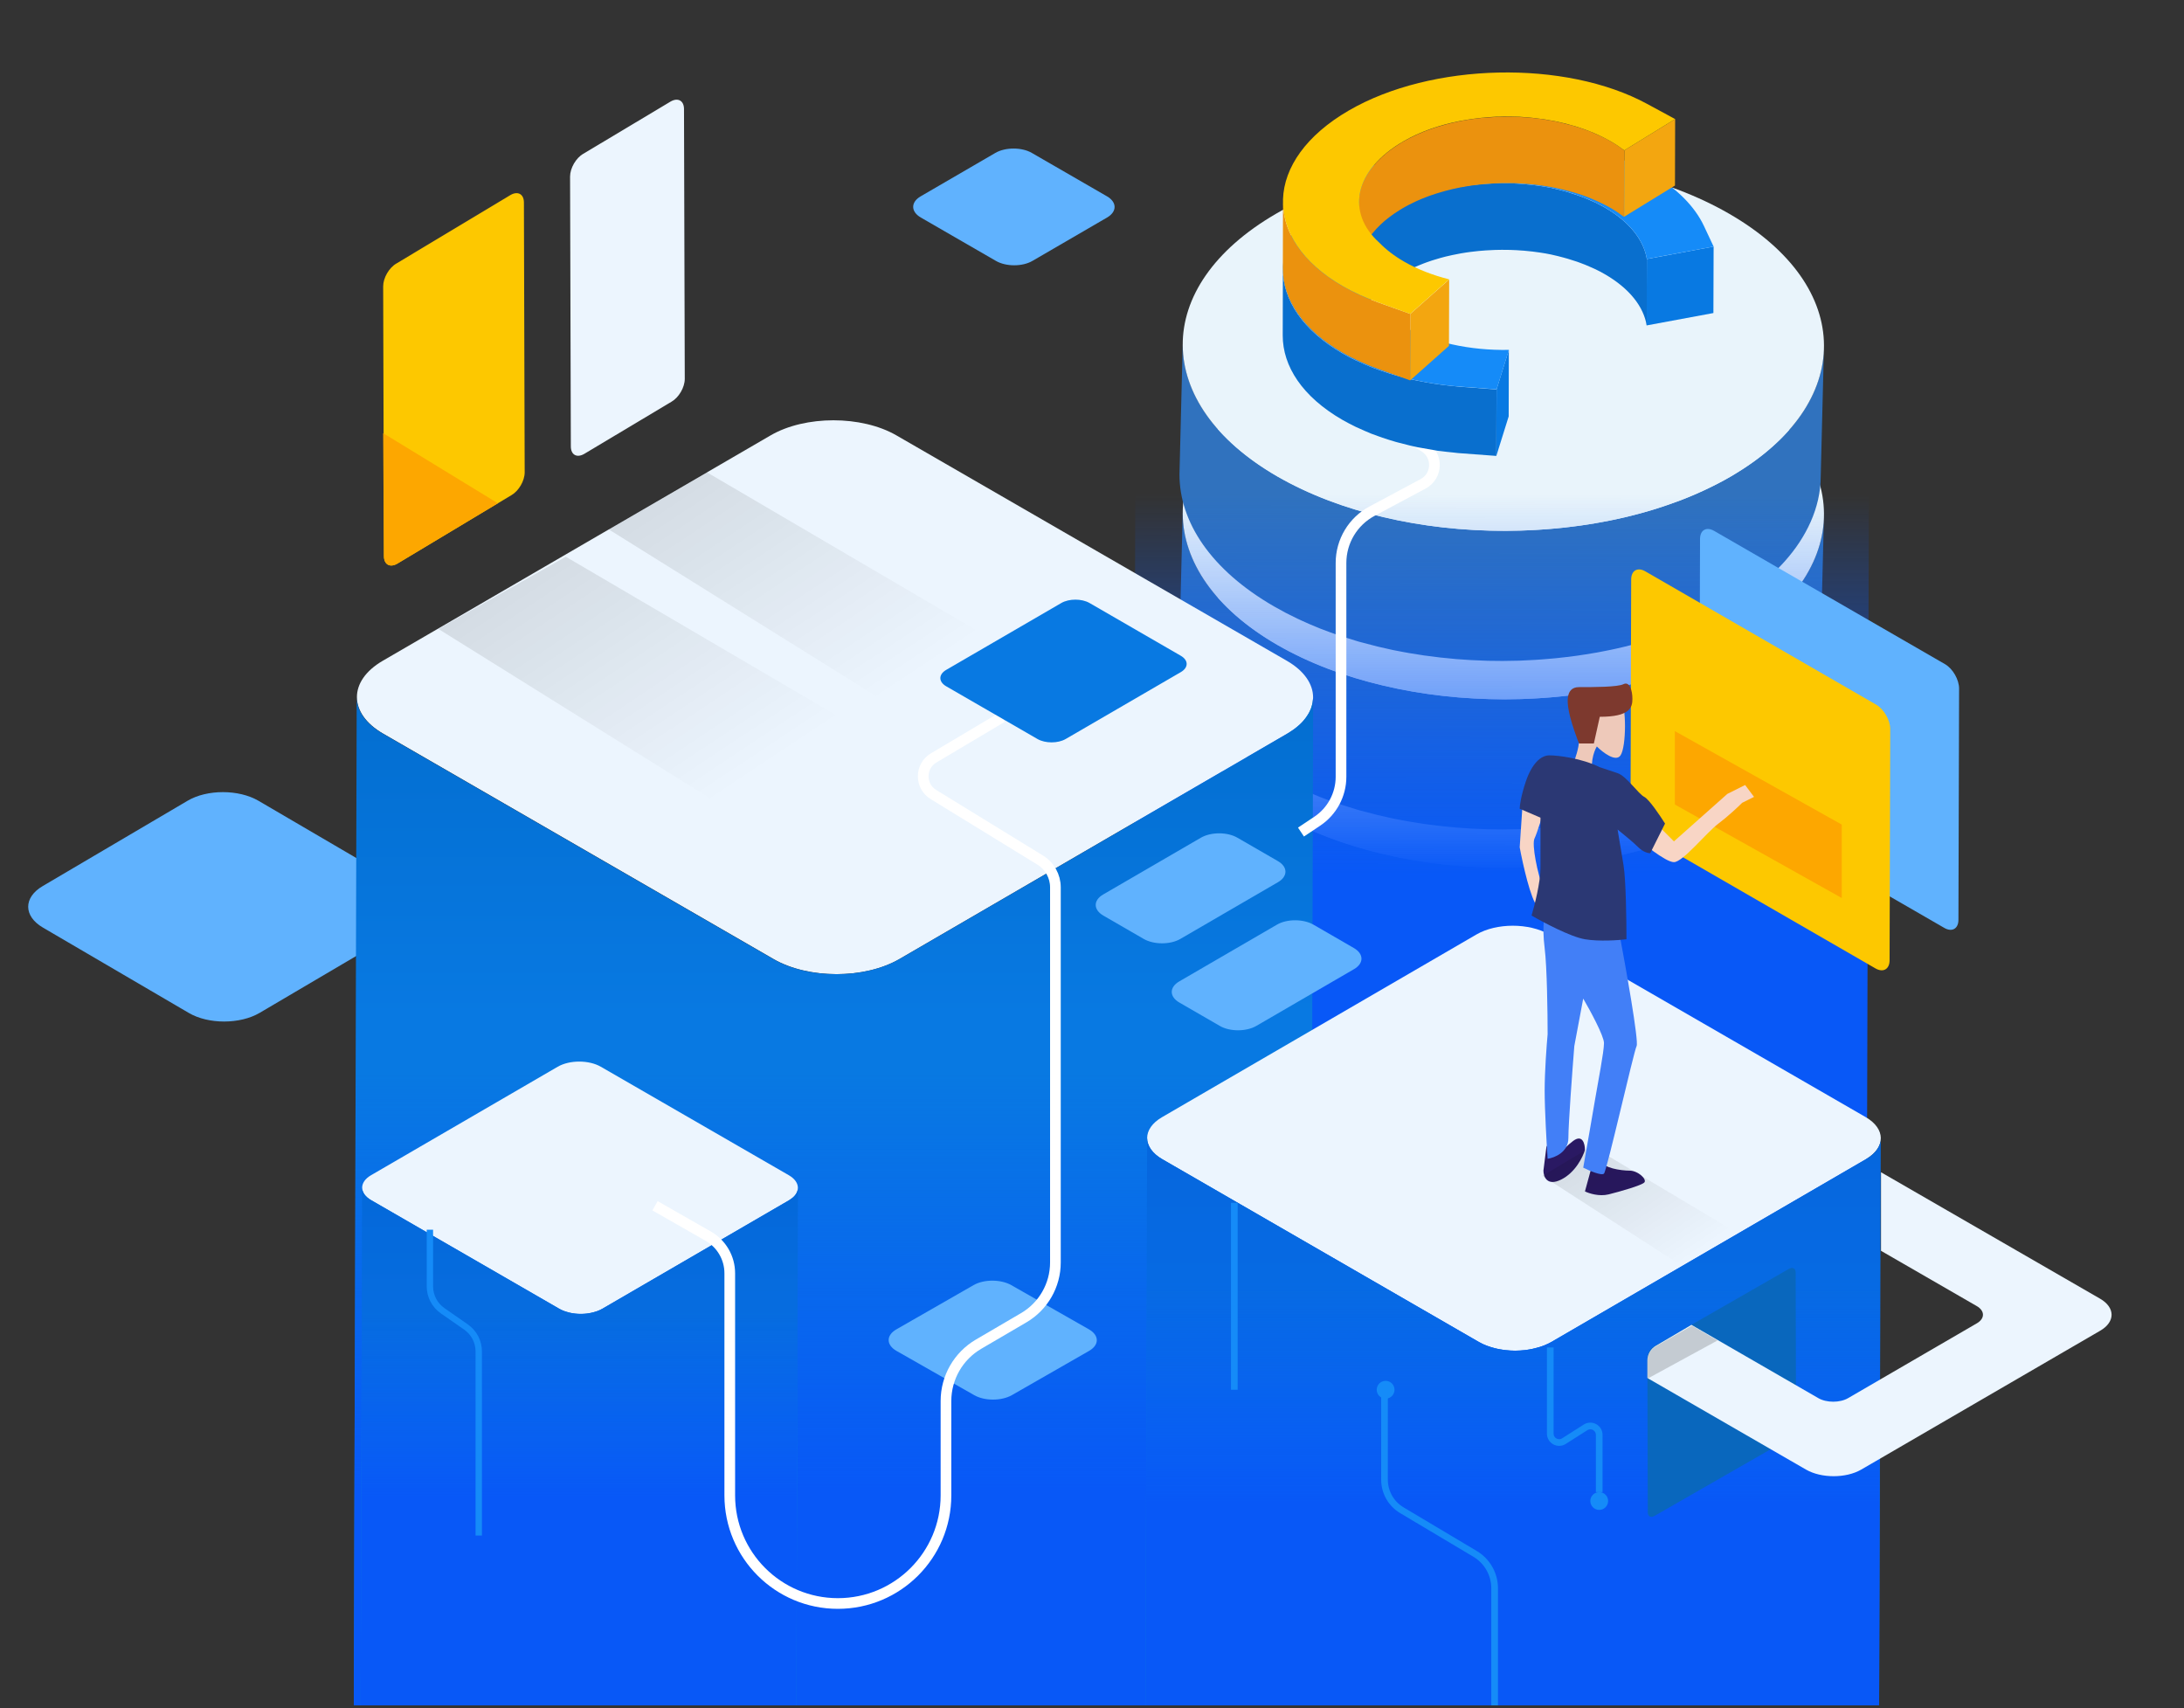 <svg width="422" height="330" viewBox="0 0 422 330" fill="none" xmlns="http://www.w3.org/2000/svg">
<rect x="0" y="0" width="422" height="330" fill="#333333" stroke="none"/>
<g clip-path="url(#clip0_29_1446)">
<path d="M78.104 171.192C81.892 173.423 81.912 177.016 78.144 179.225L50.158 195.704C46.39 197.914 40.259 197.935 36.471 195.704L8.302 179.225C4.513 177.016 4.493 173.402 8.261 171.192L36.247 154.713C40.015 152.483 46.146 152.503 49.934 154.713L78.104 171.192Z" fill="#60B2FE"/>
<path d="M352.438 197.068C352.438 197.436 352.406 197.793 352.385 198.16C352.364 198.476 352.353 198.78 352.322 199.095C352.29 199.368 352.259 199.641 352.217 199.914C352.175 200.219 352.133 200.534 352.07 200.838C352.017 201.111 351.965 201.384 351.902 201.657C351.839 201.962 351.765 202.256 351.681 202.56C351.608 202.833 351.524 203.106 351.44 203.379C351.345 203.673 351.251 203.978 351.146 204.272C351.051 204.534 350.947 204.807 350.842 205.07C350.715 205.385 350.589 205.7 350.442 206.004C350.327 206.267 350.201 206.529 350.075 206.792C349.928 207.107 349.76 207.411 349.592 207.716C349.455 207.968 349.319 208.22 349.172 208.472C348.962 208.84 348.731 209.207 348.489 209.564C348.342 209.785 348.206 210.005 348.059 210.226C347.786 210.625 347.492 211.024 347.187 211.423C347.04 211.612 346.914 211.801 346.767 211.99C346.694 212.074 346.631 212.158 346.557 212.242C346.232 212.641 345.896 213.029 345.549 213.428C345.455 213.533 345.36 213.649 345.255 213.754C344.846 214.205 344.415 214.657 343.964 215.098C343.88 215.182 343.796 215.255 343.712 215.339C343.365 215.675 343.008 216.001 342.651 216.326C342.357 216.589 342.063 216.851 341.759 217.103C341.475 217.345 341.191 217.576 340.908 217.817C340.593 218.07 340.267 218.322 339.942 218.574C339.637 218.805 339.333 219.036 339.018 219.267C338.671 219.519 338.325 219.76 337.968 220.002C337.642 220.222 337.317 220.453 336.981 220.674C336.613 220.915 336.235 221.146 335.857 221.388C335.385 221.682 334.912 221.976 334.419 222.27C333.495 222.805 332.539 223.32 331.573 223.813C331.29 223.96 331.006 224.097 330.722 224.233C329.966 224.601 329.2 224.968 328.423 225.315C328.16 225.43 327.908 225.556 327.635 225.672C326.627 226.113 325.598 226.533 324.548 226.932C324.359 227.005 324.17 227.068 323.992 227.131C323.11 227.457 322.207 227.772 321.304 228.077C320.925 228.203 320.558 228.318 320.18 228.444C319.686 228.602 319.182 228.749 318.678 228.906C318.248 229.032 317.817 229.158 317.387 229.274C316.872 229.41 316.368 229.547 315.854 229.683C315.423 229.799 314.982 229.904 314.552 230.009C314.027 230.135 313.502 230.25 312.977 230.376C312.535 230.471 312.105 230.576 311.664 230.66C311.128 230.775 310.582 230.88 310.047 230.975C309.627 231.059 309.217 231.132 308.797 231.206C307.642 231.416 306.466 231.605 305.29 231.762C305.122 231.783 304.954 231.804 304.786 231.825C303.768 231.962 302.739 232.088 301.709 232.193C301.31 232.235 300.922 232.277 300.523 232.308C299.861 232.371 299.2 232.424 298.528 232.476C298.108 232.508 297.688 232.539 297.268 232.56C296.575 232.602 295.882 232.634 295.189 232.665C294.8 232.686 294.401 232.707 294.013 232.718C293.414 232.739 292.805 232.749 292.206 232.749C291.786 232.76 291.356 232.77 290.936 232.77C290.295 232.77 289.644 232.76 289.004 232.749C288.626 232.739 288.237 232.739 287.859 232.728C287.271 232.718 286.683 232.686 286.095 232.655C285.675 232.634 285.266 232.623 284.846 232.602C284.216 232.571 283.586 232.518 282.956 232.476C282.588 232.445 282.21 232.434 281.842 232.403C281.086 232.34 280.341 232.266 279.595 232.182C279.354 232.161 279.102 232.14 278.86 232.109C277.873 231.993 276.886 231.878 275.899 231.731C275.752 231.71 275.616 231.689 275.469 231.668C274.608 231.542 273.757 231.405 272.907 231.258C272.56 231.195 272.203 231.122 271.857 231.059C271.216 230.943 270.575 230.828 269.945 230.691C269.609 230.618 269.284 230.544 268.948 230.471C268.255 230.324 267.551 230.166 266.869 229.998C266.48 229.904 266.102 229.809 265.724 229.715C265.094 229.557 264.464 229.389 263.845 229.221C263.488 229.127 263.141 229.022 262.784 228.917C261.797 228.633 260.82 228.329 259.854 228.003C259.686 227.95 259.508 227.898 259.34 227.835C258.227 227.457 257.135 227.058 256.064 226.638C255.623 226.47 255.192 226.291 254.762 226.113C254.415 225.976 254.069 225.829 253.733 225.682C253.25 225.472 252.767 225.252 252.294 225.042C251.979 224.895 251.664 224.758 251.359 224.611C250.834 224.359 250.32 224.107 249.816 223.845C249.564 223.719 249.301 223.593 249.06 223.467C248.304 223.068 247.558 222.658 246.823 222.238C239.956 218.269 235.021 213.607 232.017 208.64C229.686 204.776 228.521 200.733 228.531 196.69L227.901 221.829C227.88 231.069 233.971 240.331 246.183 247.376C246.918 247.796 247.663 248.206 248.419 248.605C248.671 248.731 248.923 248.857 249.175 248.983C249.69 249.246 250.204 249.498 250.719 249.75C251.023 249.897 251.349 250.033 251.653 250.18C252.136 250.401 252.609 250.621 253.092 250.821C253.428 250.968 253.775 251.104 254.121 251.251C254.447 251.388 254.772 251.524 255.108 251.661C255.213 251.703 255.318 251.734 255.423 251.776C256.505 252.196 257.586 252.595 258.699 252.973C258.867 253.036 259.046 253.078 259.214 253.141C260.18 253.456 261.156 253.761 262.144 254.055C262.312 254.107 262.469 254.16 262.637 254.202C262.826 254.254 263.015 254.296 263.204 254.349C263.823 254.517 264.454 254.685 265.084 254.842C265.462 254.937 265.85 255.042 266.228 255.136C266.921 255.304 267.614 255.451 268.307 255.609C268.57 255.661 268.822 255.735 269.095 255.787C269.168 255.798 269.242 255.808 269.305 255.829C269.945 255.955 270.586 256.081 271.226 256.197C271.573 256.26 271.919 256.333 272.266 256.386C273.116 256.533 273.988 256.669 274.849 256.795C274.986 256.816 275.112 256.837 275.248 256.858C275.259 256.858 275.259 256.858 275.269 256.858C276.256 256.995 277.243 257.121 278.23 257.236C278.472 257.268 278.724 257.278 278.965 257.31C279.711 257.383 280.456 257.468 281.212 257.531C281.233 257.531 281.254 257.531 281.275 257.541C281.622 257.573 281.979 257.583 282.336 257.614C282.966 257.656 283.596 257.709 284.226 257.74C284.646 257.761 285.056 257.772 285.476 257.793C286.064 257.814 286.652 257.846 287.24 257.867C287.292 257.867 287.334 257.866 287.387 257.877C287.723 257.887 288.059 257.877 288.384 257.888C289.025 257.898 289.676 257.909 290.316 257.909C290.736 257.909 291.167 257.898 291.587 257.888C292.185 257.877 292.794 257.867 293.393 257.856C293.509 257.856 293.614 257.856 293.729 257.846C294.013 257.835 294.286 257.814 294.569 257.804C295.262 257.772 295.955 257.741 296.648 257.699C297.068 257.678 297.488 257.646 297.908 257.614C298.57 257.562 299.242 257.51 299.903 257.447C300.134 257.426 300.365 257.415 300.607 257.384C300.764 257.363 300.932 257.342 301.09 257.331C302.119 257.226 303.148 257.1 304.177 256.963C304.345 256.942 304.513 256.921 304.681 256.9C305.857 256.732 307.023 256.543 308.178 256.344C308.283 256.323 308.398 256.312 308.503 256.291C308.808 256.239 309.112 256.165 309.427 256.113C309.973 256.008 310.509 255.903 311.044 255.798C311.485 255.703 311.916 255.609 312.357 255.514C312.882 255.399 313.407 255.273 313.932 255.147C314.373 255.042 314.804 254.926 315.234 254.821C315.749 254.685 316.263 254.548 316.778 254.412C317.208 254.296 317.639 254.17 318.059 254.044C318.563 253.897 319.067 253.74 319.571 253.582C319.791 253.509 320.012 253.456 320.232 253.383C320.39 253.33 320.537 253.267 320.694 253.225C321.597 252.921 322.501 252.616 323.383 252.28C323.572 252.207 323.761 252.144 323.939 252.081C324.989 251.682 326.018 251.262 327.026 250.821C327.289 250.705 327.551 250.59 327.814 250.464C328.591 250.117 329.357 249.76 330.113 249.382C330.397 249.246 330.68 249.109 330.953 248.962C331.919 248.469 332.875 247.954 333.799 247.419C334.051 247.271 334.303 247.125 334.555 246.967C334.786 246.83 335.007 246.683 335.238 246.536C335.616 246.295 335.994 246.064 336.361 245.822C336.697 245.602 337.023 245.381 337.348 245.15C337.705 244.909 338.052 244.657 338.398 244.415C338.713 244.184 339.018 243.953 339.322 243.722C339.648 243.47 339.973 243.218 340.288 242.966C340.582 242.735 340.866 242.494 341.139 242.252C341.444 241.99 341.738 241.738 342.032 241.475C342.147 241.37 342.284 241.265 342.399 241.15C342.641 240.929 342.861 240.709 343.092 240.488C343.176 240.404 343.26 240.331 343.344 240.247C343.796 239.806 344.226 239.354 344.636 238.903C344.73 238.798 344.825 238.693 344.919 238.588C348.93 234.091 351.807 228.367 351.807 222.238L352.438 197.068Z" fill="#3072BE"/>
<path d="M334.145 171.521C358.423 185.539 358.549 208.262 334.429 222.27C310.32 236.278 271.09 236.278 246.812 222.27C222.546 208.262 222.42 185.539 246.529 171.521C270.649 157.503 309.879 157.503 334.145 171.521Z" fill="#E9F4FB"/>
<path d="M352.438 164.517C352.438 164.885 352.406 165.242 352.385 165.609C352.364 165.924 352.353 166.229 352.322 166.544C352.29 166.817 352.259 167.09 352.217 167.363C352.175 167.667 352.133 167.982 352.07 168.287C352.017 168.56 351.965 168.833 351.902 169.106C351.839 169.41 351.765 169.704 351.681 170.009C351.608 170.282 351.524 170.555 351.44 170.828C351.345 171.122 351.251 171.426 351.146 171.72C351.051 171.983 350.947 172.256 350.842 172.519C350.715 172.834 350.589 173.149 350.442 173.453C350.327 173.716 350.201 173.978 350.075 174.241C349.928 174.556 349.76 174.86 349.592 175.165C349.455 175.417 349.319 175.669 349.172 175.921C348.962 176.288 348.731 176.656 348.489 177.013C348.342 177.233 348.206 177.454 348.059 177.674C347.786 178.073 347.492 178.472 347.187 178.871C347.04 179.06 346.914 179.249 346.767 179.438C346.694 179.522 346.631 179.606 346.557 179.69C346.232 180.089 345.896 180.478 345.549 180.877C345.455 180.982 345.36 181.097 345.255 181.202C344.846 181.654 344.415 182.106 343.964 182.547C343.88 182.631 343.796 182.704 343.712 182.788C343.365 183.124 343.008 183.45 342.651 183.775C342.357 184.038 342.063 184.3 341.759 184.552C341.475 184.794 341.191 185.025 340.908 185.266C340.593 185.518 340.267 185.77 339.942 186.022C339.637 186.253 339.333 186.484 339.018 186.715C338.671 186.967 338.325 187.209 337.968 187.45C337.642 187.671 337.317 187.902 336.981 188.122C336.613 188.364 336.235 188.595 335.857 188.836C335.385 189.13 334.912 189.424 334.419 189.718C333.495 190.254 332.539 190.768 331.573 191.262C331.29 191.409 331.006 191.546 330.722 191.682C329.966 192.05 329.2 192.417 328.423 192.764C328.16 192.879 327.908 193.005 327.635 193.121C326.627 193.562 325.598 193.982 324.548 194.381C324.359 194.454 324.17 194.517 323.992 194.58C323.11 194.906 322.207 195.221 321.304 195.525C320.925 195.651 320.558 195.767 320.18 195.893C319.686 196.05 319.182 196.197 318.678 196.355C318.248 196.481 317.817 196.607 317.387 196.722C316.872 196.859 316.368 196.995 315.854 197.132C315.423 197.247 314.982 197.352 314.552 197.457C314.027 197.583 313.502 197.699 312.977 197.825C312.535 197.919 312.105 198.024 311.664 198.108C311.128 198.224 310.582 198.329 310.047 198.423C309.627 198.507 309.217 198.581 308.797 198.654C307.642 198.864 306.466 199.053 305.29 199.211C305.122 199.232 304.954 199.253 304.786 199.274C303.768 199.41 302.739 199.536 301.709 199.641C301.31 199.683 300.922 199.725 300.523 199.757C299.861 199.82 299.2 199.872 298.528 199.925C298.108 199.956 297.688 199.988 297.268 200.009C296.575 200.051 295.882 200.082 295.189 200.114C294.8 200.135 294.401 200.156 294.013 200.166C293.414 200.187 292.805 200.198 292.206 200.198C291.786 200.208 291.356 200.219 290.936 200.219C290.295 200.219 289.644 200.208 289.004 200.198C288.626 200.187 288.237 200.187 287.859 200.177C287.271 200.166 286.683 200.135 286.095 200.103C285.675 200.082 285.266 200.072 284.846 200.051C284.216 200.019 283.586 199.967 282.956 199.925C282.588 199.893 282.21 199.883 281.842 199.851C281.086 199.788 280.341 199.715 279.595 199.631C279.354 199.61 279.102 199.589 278.86 199.557C277.873 199.442 276.886 199.326 275.899 199.179C275.752 199.158 275.616 199.137 275.469 199.116C274.608 198.99 273.757 198.854 272.907 198.707C272.56 198.644 272.203 198.57 271.857 198.507C271.216 198.392 270.575 198.276 269.945 198.14C269.609 198.066 269.284 197.993 268.948 197.919C268.255 197.772 267.551 197.615 266.869 197.447C266.48 197.352 266.102 197.258 265.724 197.163C265.094 197.006 264.464 196.838 263.845 196.67C263.488 196.575 263.141 196.47 262.784 196.365C261.797 196.082 260.82 195.777 259.854 195.452C259.686 195.399 259.508 195.347 259.34 195.284C258.227 194.906 257.135 194.507 256.064 194.087C255.623 193.919 255.192 193.74 254.762 193.562C254.415 193.425 254.069 193.278 253.733 193.131C253.25 192.921 252.767 192.701 252.294 192.491C251.979 192.344 251.664 192.207 251.359 192.06C250.834 191.808 250.32 191.556 249.816 191.293C249.564 191.167 249.301 191.041 249.06 190.915C248.304 190.516 247.558 190.107 246.823 189.687C239.956 185.718 235.021 181.055 232.017 176.089C229.686 172.225 228.521 168.182 228.531 164.139L227.901 189.277C227.88 198.518 233.971 207.779 246.183 214.825C246.918 215.245 247.663 215.655 248.419 216.054C248.671 216.18 248.923 216.306 249.175 216.432C249.69 216.694 250.204 216.946 250.719 217.198C251.023 217.345 251.349 217.482 251.653 217.629C252.136 217.849 252.609 218.07 253.092 218.269C253.428 218.416 253.775 218.553 254.121 218.7C254.447 218.836 254.772 218.973 255.108 219.109C255.213 219.151 255.318 219.183 255.423 219.225C256.505 219.645 257.586 220.044 258.699 220.422C258.867 220.485 259.046 220.527 259.214 220.59C260.18 220.905 261.156 221.21 262.144 221.504C262.312 221.556 262.469 221.609 262.637 221.651C262.826 221.703 263.015 221.745 263.204 221.798C263.823 221.966 264.454 222.134 265.084 222.291C265.462 222.386 265.85 222.491 266.228 222.585C266.921 222.753 267.614 222.9 268.307 223.058C268.57 223.11 268.822 223.184 269.095 223.236C269.168 223.247 269.242 223.257 269.305 223.278C269.945 223.404 270.586 223.53 271.226 223.646C271.573 223.709 271.919 223.782 272.266 223.835C273.116 223.982 273.988 224.118 274.849 224.244C274.986 224.265 275.112 224.286 275.248 224.307C275.259 224.307 275.259 224.307 275.269 224.307C276.256 224.444 277.243 224.57 278.23 224.685C278.472 224.717 278.724 224.727 278.965 224.759C279.711 224.832 280.456 224.916 281.212 224.979C281.233 224.979 281.254 224.979 281.275 224.99C281.622 225.021 281.979 225.032 282.336 225.063C282.966 225.105 283.596 225.158 284.226 225.189C284.646 225.21 285.056 225.221 285.476 225.242C286.064 225.263 286.652 225.294 287.24 225.315C287.292 225.315 287.334 225.315 287.387 225.326C287.723 225.336 288.059 225.326 288.384 225.336C289.025 225.347 289.676 225.357 290.316 225.357C290.736 225.357 291.167 225.347 291.587 225.336C292.185 225.326 292.794 225.315 293.393 225.305C293.509 225.305 293.614 225.305 293.729 225.294C294.013 225.284 294.286 225.263 294.569 225.252C295.262 225.221 295.955 225.189 296.648 225.147C297.068 225.126 297.488 225.095 297.908 225.063C298.57 225.011 299.242 224.958 299.903 224.895C300.134 224.874 300.365 224.864 300.607 224.832C300.764 224.811 300.932 224.79 301.09 224.78C302.119 224.675 303.148 224.549 304.177 224.412C304.345 224.391 304.513 224.37 304.681 224.349C305.857 224.181 307.023 223.992 308.178 223.793C308.283 223.772 308.398 223.761 308.503 223.74C308.808 223.688 309.112 223.614 309.427 223.562C309.973 223.457 310.509 223.352 311.044 223.247C311.485 223.152 311.916 223.058 312.357 222.963C312.882 222.848 313.407 222.722 313.932 222.596C314.373 222.491 314.804 222.375 315.234 222.27C315.749 222.134 316.263 221.997 316.778 221.861C317.208 221.745 317.639 221.619 318.059 221.493C318.563 221.346 319.067 221.189 319.571 221.031C319.791 220.958 320.012 220.905 320.232 220.832C320.39 220.779 320.537 220.716 320.694 220.674C321.597 220.369 322.501 220.065 323.383 219.729C323.572 219.655 323.761 219.592 323.939 219.529C324.989 219.13 326.018 218.71 327.026 218.269C327.289 218.154 327.551 218.038 327.814 217.912C328.591 217.566 329.357 217.209 330.113 216.831C330.397 216.694 330.68 216.558 330.953 216.411C331.919 215.917 332.875 215.403 333.799 214.867C334.051 214.72 334.303 214.573 334.555 214.416C334.786 214.279 335.007 214.132 335.238 213.985C335.616 213.744 335.994 213.513 336.361 213.271C336.697 213.051 337.023 212.83 337.348 212.599C337.705 212.358 338.052 212.106 338.398 211.864C338.713 211.633 339.018 211.402 339.322 211.171C339.648 210.919 339.973 210.667 340.288 210.415C340.582 210.184 340.866 209.942 341.139 209.701C341.444 209.438 341.738 209.186 342.032 208.924C342.147 208.819 342.284 208.714 342.399 208.598C342.641 208.378 342.861 208.157 343.092 207.937C343.176 207.853 343.26 207.779 343.344 207.695C343.796 207.254 344.226 206.803 344.636 206.351C344.73 206.246 344.825 206.141 344.919 206.036C348.93 201.54 351.807 195.816 351.807 189.687L352.438 164.517Z" fill="#3072BE"/>
<path d="M334.145 138.969C358.423 152.988 358.549 175.711 334.429 189.719C310.32 203.726 271.09 203.726 246.812 189.719C222.546 175.711 222.42 152.988 246.529 138.969C270.649 124.951 309.879 124.951 334.145 138.969Z" fill="#E9F4FB"/>
<path d="M352.438 131.966C352.438 132.333 352.406 132.69 352.385 133.058C352.364 133.373 352.353 133.677 352.322 133.992C352.29 134.265 352.259 134.538 352.217 134.811C352.175 135.116 352.133 135.431 352.07 135.735C352.017 136.009 351.965 136.282 351.902 136.555C351.839 136.859 351.765 137.153 351.681 137.458C351.608 137.731 351.524 138.004 351.44 138.277C351.345 138.571 351.251 138.875 351.146 139.169C351.051 139.432 350.947 139.705 350.842 139.967C350.715 140.282 350.589 140.597 350.442 140.902C350.327 141.164 350.201 141.427 350.075 141.689C349.928 142.004 349.76 142.309 349.592 142.613C349.455 142.865 349.319 143.117 349.172 143.369C348.962 143.737 348.731 144.104 348.489 144.461C348.342 144.682 348.206 144.902 348.059 145.123C347.786 145.522 347.492 145.921 347.187 146.32C347.04 146.509 346.914 146.698 346.767 146.887C346.694 146.971 346.631 147.055 346.557 147.139C346.232 147.538 345.896 147.927 345.549 148.326C345.455 148.431 345.36 148.546 345.255 148.651C344.846 149.103 344.415 149.554 343.964 149.995C343.88 150.079 343.796 150.153 343.712 150.237C343.365 150.573 343.008 150.898 342.651 151.224C342.357 151.486 342.063 151.749 341.759 152.001C341.475 152.242 341.191 152.473 340.908 152.715C340.593 152.967 340.267 153.219 339.942 153.471C339.637 153.702 339.333 153.933 339.018 154.164C338.671 154.416 338.325 154.657 337.968 154.899C337.642 155.119 337.317 155.351 336.981 155.571C336.613 155.813 336.235 156.044 335.857 156.285C335.385 156.579 334.912 156.873 334.419 157.167C333.495 157.703 332.539 158.217 331.573 158.711C331.29 158.858 331.006 158.994 330.722 159.131C329.966 159.498 329.2 159.866 328.423 160.212C328.16 160.328 327.908 160.454 327.635 160.569C326.627 161.01 325.598 161.43 324.548 161.829C324.359 161.903 324.17 161.966 323.992 162.029C323.11 162.354 322.207 162.669 321.304 162.974C320.925 163.1 320.558 163.215 320.18 163.341C319.686 163.499 319.182 163.646 318.678 163.803C318.248 163.929 317.817 164.055 317.387 164.171C316.872 164.307 316.368 164.444 315.854 164.58C315.423 164.696 314.982 164.801 314.552 164.906C314.027 165.032 313.502 165.147 312.977 165.273C312.535 165.368 312.105 165.473 311.664 165.557C311.128 165.673 310.582 165.778 310.047 165.872C309.627 165.956 309.217 166.03 308.797 166.103C307.642 166.313 306.466 166.502 305.29 166.66C305.122 166.681 304.954 166.702 304.786 166.723C303.768 166.859 302.739 166.985 301.709 167.09C301.31 167.132 300.922 167.174 300.523 167.206C299.861 167.269 299.2 167.321 298.528 167.374C298.108 167.405 297.688 167.437 297.268 167.458C296.575 167.5 295.882 167.531 295.189 167.563C294.8 167.584 294.401 167.605 294.013 167.615C293.414 167.636 292.805 167.647 292.206 167.647C291.786 167.657 291.356 167.668 290.936 167.668C290.295 167.668 289.644 167.657 289.004 167.647C288.626 167.636 288.237 167.636 287.859 167.626C287.271 167.615 286.683 167.584 286.095 167.552C285.675 167.531 285.266 167.521 284.846 167.5C284.216 167.468 283.586 167.416 282.956 167.374C282.588 167.342 282.21 167.332 281.842 167.3C281.086 167.237 280.341 167.164 279.595 167.08C279.354 167.059 279.102 167.038 278.86 167.006C277.873 166.891 276.886 166.775 275.899 166.628C275.752 166.607 275.616 166.586 275.469 166.565C274.608 166.439 273.757 166.303 272.907 166.156C272.56 166.093 272.203 166.019 271.857 165.956C271.216 165.841 270.575 165.725 269.945 165.589C269.609 165.515 269.284 165.442 268.948 165.368C268.255 165.221 267.551 165.063 266.869 164.895C266.48 164.801 266.102 164.706 265.724 164.612C265.094 164.454 264.464 164.286 263.845 164.118C263.488 164.024 263.141 163.919 262.784 163.814C261.797 163.53 260.82 163.226 259.854 162.9C259.686 162.848 259.508 162.795 259.34 162.732C258.227 162.354 257.135 161.955 256.064 161.535C255.623 161.367 255.192 161.189 254.762 161.01C254.415 160.874 254.069 160.727 253.733 160.58C253.25 160.37 252.767 160.149 252.294 159.939C251.979 159.792 251.664 159.656 251.359 159.509C250.834 159.257 250.32 159.005 249.816 158.742C249.564 158.616 249.301 158.49 249.06 158.364C248.304 157.965 247.558 157.556 246.823 157.136C239.956 153.166 235.021 148.504 232.017 143.537C229.686 139.673 228.521 135.63 228.531 131.588L227.901 156.726C227.88 165.967 233.971 175.228 246.183 182.274C246.918 182.694 247.663 183.103 248.419 183.502C248.671 183.628 248.923 183.754 249.175 183.88C249.69 184.143 250.204 184.395 250.719 184.647C251.023 184.794 251.349 184.931 251.653 185.078C252.136 185.298 252.609 185.519 253.092 185.718C253.428 185.865 253.775 186.002 254.121 186.149C254.447 186.285 254.772 186.422 255.108 186.558C255.213 186.6 255.318 186.632 255.423 186.674C256.505 187.094 257.586 187.493 258.699 187.871C258.867 187.934 259.046 187.976 259.214 188.039C260.18 188.354 261.156 188.658 262.144 188.952C262.312 189.005 262.469 189.057 262.637 189.099C262.826 189.152 263.015 189.194 263.204 189.246C263.823 189.414 264.454 189.582 265.084 189.74C265.462 189.834 265.85 189.939 266.228 190.034C266.921 190.202 267.614 190.349 268.307 190.506C268.57 190.559 268.822 190.632 269.095 190.685C269.168 190.695 269.242 190.706 269.305 190.727C269.945 190.853 270.586 190.979 271.226 191.094C271.573 191.157 271.919 191.231 272.266 191.283C273.116 191.43 273.988 191.567 274.849 191.693C274.986 191.714 275.112 191.735 275.248 191.756C275.259 191.756 275.259 191.756 275.269 191.756C276.256 191.892 277.243 192.018 278.23 192.134C278.472 192.165 278.724 192.176 278.965 192.207C279.711 192.281 280.456 192.365 281.212 192.428C281.233 192.428 281.254 192.428 281.275 192.438C281.622 192.47 281.979 192.48 282.336 192.512C282.966 192.554 283.596 192.606 284.226 192.638C284.646 192.659 285.056 192.669 285.476 192.69C286.064 192.711 286.652 192.743 287.24 192.764C287.292 192.764 287.334 192.764 287.387 192.774C287.723 192.785 288.059 192.774 288.384 192.785C289.025 192.795 289.676 192.806 290.316 192.806C290.736 192.806 291.167 192.795 291.587 192.785C292.185 192.774 292.794 192.764 293.393 192.753C293.509 192.753 293.614 192.753 293.729 192.743C294.013 192.732 294.286 192.711 294.569 192.701C295.262 192.669 295.955 192.638 296.648 192.596C297.068 192.575 297.488 192.543 297.908 192.512C298.57 192.459 299.242 192.407 299.903 192.344C300.134 192.323 300.365 192.312 300.607 192.281C300.764 192.26 300.932 192.239 301.09 192.228C302.119 192.123 303.148 191.997 304.177 191.861C304.345 191.84 304.513 191.819 304.681 191.798C305.857 191.63 307.023 191.441 308.178 191.241C308.283 191.22 308.398 191.21 308.503 191.189C308.808 191.136 309.112 191.063 309.427 191.01C309.973 190.905 310.509 190.8 311.044 190.695C311.485 190.601 311.916 190.506 312.357 190.412C312.882 190.296 313.407 190.17 313.932 190.044C314.373 189.939 314.804 189.824 315.234 189.719C315.749 189.582 316.263 189.446 316.778 189.309C317.208 189.194 317.639 189.068 318.059 188.942C318.563 188.795 319.067 188.637 319.571 188.48C319.791 188.406 320.012 188.354 320.232 188.28C320.39 188.228 320.537 188.165 320.694 188.123C321.597 187.818 322.501 187.514 323.383 187.178C323.572 187.104 323.761 187.041 323.939 186.978C324.989 186.579 326.018 186.159 327.026 185.718C327.289 185.603 327.551 185.487 327.814 185.361C328.591 185.014 329.357 184.657 330.113 184.279C330.397 184.143 330.68 184.006 330.953 183.859C331.919 183.366 332.875 182.851 333.799 182.316C334.051 182.169 334.303 182.022 334.555 181.864C334.786 181.728 335.007 181.581 335.238 181.434C335.616 181.192 335.994 180.961 336.361 180.72C336.697 180.499 337.023 180.279 337.348 180.048C337.705 179.806 338.052 179.554 338.398 179.313C338.713 179.082 339.018 178.851 339.322 178.62C339.648 178.368 339.973 178.116 340.288 177.864C340.582 177.633 340.866 177.391 341.139 177.15C341.444 176.887 341.738 176.635 342.032 176.373C342.147 176.268 342.284 176.163 342.399 176.047C342.641 175.827 342.861 175.606 343.092 175.385C343.176 175.301 343.26 175.228 343.344 175.144C343.796 174.703 344.226 174.251 344.636 173.8C344.73 173.695 344.825 173.59 344.919 173.485C348.93 168.988 351.807 163.264 351.807 157.136L352.438 131.966Z" fill="#3072BE"/>
<path d="M334.145 106.418C358.423 120.436 358.549 143.159 334.429 157.167C310.32 171.175 271.09 171.175 246.812 157.167C222.546 143.159 222.42 120.436 246.529 106.418C270.649 92.4 309.879 92.4 334.145 106.418Z" fill="#E9F4FB"/>
<path d="M352.438 99.414C352.438 99.782 352.406 100.139 352.385 100.506C352.364 100.821 352.353 101.126 352.322 101.441C352.29 101.714 352.259 101.987 352.217 102.26C352.175 102.564 352.133 102.879 352.07 103.184C352.017 103.457 351.965 103.73 351.902 104.003C351.839 104.307 351.765 104.601 351.681 104.906C351.608 105.179 351.524 105.452 351.44 105.725C351.345 106.019 351.251 106.323 351.146 106.617C351.051 106.88 350.947 107.153 350.842 107.416C350.715 107.731 350.589 108.046 350.442 108.35C350.327 108.613 350.201 108.875 350.075 109.138C349.928 109.453 349.76 109.757 349.592 110.062C349.455 110.314 349.319 110.566 349.172 110.818C348.962 111.185 348.731 111.553 348.489 111.91C348.342 112.13 348.206 112.351 348.059 112.571C347.786 112.97 347.492 113.369 347.187 113.768C347.04 113.957 346.914 114.146 346.767 114.335C346.694 114.419 346.631 114.503 346.557 114.587C346.232 114.986 345.896 115.375 345.549 115.774C345.455 115.879 345.36 115.994 345.255 116.099C344.846 116.551 344.415 117.003 343.964 117.444C343.88 117.528 343.796 117.601 343.712 117.685C343.365 118.021 343.008 118.347 342.651 118.672C342.357 118.935 342.063 119.197 341.759 119.449C341.475 119.691 341.191 119.922 340.908 120.163C340.593 120.415 340.267 120.667 339.942 120.919C339.637 121.15 339.333 121.381 339.018 121.612C338.671 121.864 338.325 122.106 337.968 122.347C337.642 122.568 337.317 122.799 336.981 123.019C336.613 123.261 336.235 123.492 335.857 123.733C335.385 124.027 334.912 124.321 334.419 124.615C333.495 125.151 332.539 125.665 331.573 126.159C331.29 126.306 331.006 126.443 330.722 126.579C329.966 126.947 329.2 127.314 328.423 127.661C328.16 127.776 327.908 127.902 327.635 128.018C326.627 128.459 325.598 128.879 324.548 129.278C324.359 129.351 324.17 129.414 323.992 129.477C323.11 129.803 322.207 130.118 321.304 130.422C320.925 130.548 320.558 130.664 320.18 130.79C319.686 130.947 319.182 131.094 318.678 131.252C318.248 131.378 317.817 131.504 317.387 131.619C316.872 131.756 316.368 131.892 315.854 132.029C315.423 132.144 314.982 132.249 314.552 132.354C314.027 132.48 313.502 132.596 312.977 132.722C312.535 132.816 312.105 132.921 311.664 133.005C311.128 133.121 310.582 133.226 310.047 133.32C309.627 133.404 309.217 133.478 308.797 133.551C307.642 133.761 306.466 133.95 305.29 134.108C305.122 134.129 304.954 134.15 304.786 134.171C303.768 134.307 302.739 134.433 301.709 134.538C301.31 134.58 300.922 134.622 300.523 134.654C299.861 134.717 299.2 134.769 298.528 134.822C298.108 134.853 297.688 134.885 297.268 134.906C296.575 134.948 295.882 134.979 295.189 135.011C294.8 135.032 294.401 135.053 294.013 135.063C293.414 135.084 292.805 135.095 292.206 135.095C291.786 135.105 291.356 135.116 290.936 135.116C290.295 135.116 289.644 135.105 289.004 135.095C288.626 135.084 288.237 135.084 287.859 135.074C287.271 135.063 286.683 135.032 286.095 135C285.675 134.979 285.266 134.969 284.846 134.948C284.216 134.916 283.586 134.864 282.956 134.822C282.588 134.79 282.21 134.78 281.842 134.748C281.086 134.685 280.341 134.612 279.595 134.528C279.354 134.507 279.102 134.486 278.86 134.454C277.873 134.339 276.886 134.223 275.899 134.076C275.752 134.055 275.616 134.034 275.469 134.013C274.608 133.887 273.757 133.751 272.907 133.604C272.56 133.541 272.203 133.467 271.857 133.404C271.216 133.289 270.575 133.173 269.945 133.037C269.609 132.963 269.284 132.89 268.948 132.816C268.255 132.669 267.551 132.512 266.869 132.344C266.48 132.249 266.102 132.155 265.724 132.06C265.094 131.903 264.464 131.735 263.845 131.567C263.488 131.472 263.141 131.367 262.784 131.262C261.797 130.979 260.82 130.674 259.854 130.349C259.686 130.296 259.508 130.244 259.34 130.181C258.227 129.803 257.135 129.404 256.064 128.984C255.623 128.816 255.192 128.637 254.762 128.459C254.415 128.322 254.069 128.175 253.733 128.028C253.25 127.818 252.767 127.598 252.294 127.388C251.979 127.241 251.664 127.104 251.359 126.957C250.834 126.705 250.32 126.453 249.816 126.19C249.564 126.064 249.301 125.938 249.06 125.812C248.304 125.413 247.558 125.004 246.823 124.584C239.956 120.615 235.021 115.952 232.017 110.986C229.686 107.122 228.521 103.079 228.531 99.036L227.901 124.174C227.88 133.415 233.971 142.676 246.183 149.722C246.918 150.142 247.663 150.552 248.419 150.951C248.671 151.077 248.923 151.203 249.175 151.329C249.69 151.591 250.204 151.843 250.719 152.095C251.023 152.242 251.349 152.379 251.653 152.526C252.136 152.746 252.609 152.967 253.092 153.166C253.428 153.313 253.775 153.45 254.121 153.597C254.447 153.733 254.772 153.87 255.108 154.006C255.213 154.048 255.318 154.08 255.423 154.122C256.505 154.542 257.586 154.941 258.699 155.319C258.867 155.382 259.046 155.424 259.214 155.487C260.18 155.802 261.156 156.107 262.144 156.401C262.312 156.453 262.469 156.506 262.637 156.548C262.826 156.6 263.015 156.642 263.204 156.695C263.823 156.863 264.454 157.031 265.084 157.188C265.462 157.283 265.85 157.388 266.228 157.482C266.921 157.65 267.614 157.797 268.307 157.955C268.57 158.007 268.822 158.081 269.095 158.133C269.168 158.144 269.242 158.154 269.305 158.175C269.945 158.301 270.586 158.427 271.226 158.543C271.573 158.606 271.919 158.679 272.266 158.732C273.116 158.879 273.988 159.015 274.849 159.141C274.986 159.162 275.112 159.183 275.248 159.204C275.259 159.204 275.259 159.204 275.269 159.204C276.256 159.341 277.243 159.467 278.23 159.582C278.472 159.614 278.724 159.624 278.965 159.656C279.711 159.729 280.456 159.813 281.212 159.876C281.233 159.876 281.254 159.876 281.275 159.887C281.622 159.918 281.979 159.929 282.336 159.96C282.966 160.002 283.596 160.055 284.226 160.086C284.646 160.107 285.056 160.118 285.476 160.139C286.064 160.16 286.652 160.191 287.24 160.212C287.292 160.212 287.334 160.212 287.387 160.223C287.723 160.233 288.059 160.223 288.384 160.233C289.025 160.244 289.676 160.254 290.316 160.254C290.736 160.254 291.167 160.244 291.587 160.233C292.185 160.223 292.794 160.212 293.393 160.202C293.509 160.202 293.614 160.202 293.729 160.191C294.013 160.181 294.286 160.16 294.569 160.149C295.262 160.118 295.955 160.086 296.648 160.044C297.068 160.023 297.488 159.992 297.908 159.96C298.57 159.908 299.242 159.855 299.903 159.792C300.134 159.771 300.365 159.761 300.607 159.729C300.764 159.708 300.932 159.687 301.09 159.677C302.119 159.572 303.148 159.446 304.177 159.309C304.345 159.288 304.513 159.267 304.681 159.246C305.857 159.078 307.023 158.889 308.178 158.69C308.283 158.669 308.398 158.658 308.503 158.637C308.808 158.585 309.112 158.511 309.427 158.459C309.973 158.354 310.509 158.249 311.044 158.144C311.485 158.049 311.916 157.955 312.357 157.86C312.882 157.745 313.407 157.619 313.932 157.493C314.373 157.388 314.804 157.272 315.234 157.167C315.749 157.031 316.263 156.894 316.778 156.758C317.208 156.642 317.639 156.516 318.059 156.39C318.563 156.243 319.067 156.086 319.571 155.928C319.791 155.855 320.012 155.802 320.232 155.729C320.39 155.676 320.537 155.613 320.694 155.571C321.597 155.266 322.501 154.962 323.383 154.626C323.572 154.552 323.761 154.489 323.939 154.426C324.989 154.027 326.018 153.607 327.026 153.166C327.289 153.051 327.551 152.935 327.814 152.809C328.591 152.463 329.357 152.106 330.113 151.728C330.397 151.591 330.68 151.455 330.953 151.308C331.919 150.814 332.875 150.3 333.799 149.764C334.051 149.617 334.303 149.47 334.555 149.313C334.786 149.176 335.007 149.029 335.238 148.882C335.616 148.641 335.994 148.41 336.361 148.168C336.697 147.948 337.023 147.727 337.348 147.496C337.705 147.255 338.052 147.003 338.398 146.761C338.713 146.53 339.018 146.299 339.322 146.068C339.648 145.816 339.973 145.564 340.288 145.312C340.582 145.081 340.866 144.839 341.139 144.598C341.444 144.335 341.738 144.083 342.032 143.821C342.147 143.716 342.284 143.611 342.399 143.495C342.641 143.275 342.861 143.054 343.092 142.834C343.176 142.75 343.26 142.676 343.344 142.592C343.796 142.151 344.226 141.7 344.636 141.248C344.73 141.143 344.825 141.038 344.919 140.933C348.93 136.437 351.807 130.713 351.807 124.584L352.438 99.414Z" fill="#3072BE"/>
<path d="M334.145 73.866C358.423 87.884 358.549 110.607 334.429 124.615C310.32 138.623 271.09 138.623 246.812 124.615C222.546 110.607 222.42 87.884 246.529 73.866C270.649 59.848 309.879 59.848 334.145 73.866Z" fill="#E9F4FB"/>
<path d="M352.438 66.862C352.438 67.23 352.406 67.587 352.385 67.954C352.364 68.269 352.353 68.574 352.322 68.889C352.29 69.162 352.259 69.435 352.217 69.708C352.175 70.012 352.133 70.327 352.07 70.632C352.017 70.905 351.965 71.178 351.902 71.451C351.839 71.755 351.765 72.049 351.681 72.354C351.608 72.627 351.524 72.9 351.44 73.173C351.345 73.467 351.251 73.772 351.146 74.066C351.051 74.328 350.947 74.601 350.842 74.864C350.715 75.179 350.589 75.494 350.442 75.798C350.327 76.061 350.201 76.323 350.075 76.586C349.928 76.901 349.76 77.205 349.592 77.51C349.455 77.762 349.319 78.014 349.172 78.266C348.962 78.633 348.731 79.001 348.489 79.358C348.342 79.578 348.206 79.799 348.059 80.019C347.786 80.418 347.492 80.817 347.187 81.216C347.04 81.405 346.914 81.594 346.767 81.783C346.694 81.868 346.631 81.951 346.557 82.035C346.232 82.434 345.896 82.823 345.549 83.222C345.455 83.327 345.36 83.442 345.255 83.547C344.846 83.999 344.415 84.451 343.964 84.892C343.88 84.976 343.796 85.049 343.712 85.133C343.365 85.469 343.008 85.795 342.651 86.12C342.357 86.383 342.063 86.645 341.759 86.897C341.475 87.139 341.191 87.37 340.908 87.611C340.593 87.863 340.267 88.115 339.942 88.367C339.637 88.598 339.333 88.829 339.018 89.06C338.671 89.312 338.325 89.554 337.968 89.795C337.642 90.016 337.317 90.247 336.981 90.467C336.613 90.709 336.235 90.94 335.857 91.181C335.385 91.475 334.912 91.769 334.419 92.064C333.495 92.599 332.539 93.114 331.573 93.607C331.29 93.754 331.006 93.891 330.722 94.027C329.966 94.395 329.2 94.762 328.423 95.109C328.16 95.224 327.908 95.35 327.635 95.466C326.627 95.907 325.598 96.327 324.548 96.726C324.359 96.799 324.17 96.862 323.992 96.925C323.11 97.251 322.207 97.566 321.304 97.87C320.925 97.996 320.558 98.112 320.18 98.238C319.686 98.395 319.182 98.542 318.678 98.7C318.248 98.826 317.817 98.952 317.387 99.067C316.872 99.204 316.368 99.34 315.854 99.477C315.423 99.592 314.982 99.697 314.552 99.802C314.027 99.928 313.502 100.044 312.977 100.17C312.535 100.264 312.105 100.369 311.664 100.453C311.128 100.569 310.582 100.674 310.047 100.768C309.627 100.852 309.217 100.926 308.797 100.999C307.642 101.209 306.466 101.398 305.29 101.556C305.122 101.577 304.954 101.598 304.786 101.619C303.768 101.755 302.739 101.881 301.709 101.986C301.31 102.028 300.922 102.07 300.523 102.102C299.861 102.165 299.2 102.217 298.528 102.27C298.108 102.301 297.688 102.333 297.268 102.354C296.575 102.396 295.882 102.427 295.189 102.459C294.8 102.48 294.401 102.501 294.013 102.512C293.414 102.533 292.805 102.543 292.206 102.543C291.786 102.554 291.356 102.564 290.936 102.564C290.295 102.564 289.644 102.554 289.004 102.543C288.626 102.533 288.237 102.533 287.859 102.522C287.271 102.512 286.683 102.48 286.095 102.448C285.675 102.427 285.266 102.417 284.846 102.396C284.216 102.364 283.586 102.312 282.956 102.27C282.588 102.238 282.21 102.228 281.842 102.196C281.086 102.133 280.341 102.06 279.595 101.976C279.354 101.955 279.102 101.934 278.86 101.902C277.873 101.787 276.886 101.671 275.899 101.524C275.752 101.503 275.616 101.482 275.469 101.461C274.608 101.335 273.757 101.199 272.907 101.052C272.56 100.989 272.203 100.915 271.857 100.852C271.216 100.737 270.575 100.621 269.945 100.485C269.609 100.411 269.284 100.338 268.948 100.264C268.255 100.117 267.551 99.96 266.869 99.792C266.48 99.697 266.102 99.603 265.724 99.508C265.094 99.351 264.464 99.183 263.845 99.015C263.488 98.92 263.141 98.815 262.784 98.71C261.797 98.427 260.82 98.122 259.854 97.797C259.686 97.744 259.508 97.692 259.34 97.629C258.227 97.251 257.135 96.852 256.064 96.432C255.623 96.264 255.192 96.085 254.762 95.907C254.415 95.77 254.069 95.623 253.733 95.476C253.25 95.266 252.767 95.046 252.294 94.836C251.979 94.689 251.664 94.552 251.359 94.405C250.834 94.153 250.32 93.901 249.816 93.639C249.564 93.513 249.301 93.386 249.06 93.26C248.304 92.862 247.558 92.452 246.823 92.032C239.956 88.063 235.021 83.4 232.017 78.434C229.686 74.57 228.521 70.527 228.531 66.484L227.901 91.623C227.88 100.863 233.971 110.124 246.183 117.17C246.918 117.59 247.663 118 248.419 118.399C248.671 118.525 248.923 118.651 249.175 118.777C249.69 119.039 250.204 119.291 250.719 119.543C251.023 119.69 251.349 119.827 251.653 119.974C252.136 120.194 252.609 120.415 253.092 120.614C253.428 120.761 253.775 120.898 254.121 121.045C254.447 121.181 254.772 121.318 255.108 121.454C255.213 121.496 255.318 121.528 255.423 121.57C256.505 121.99 257.586 122.389 258.699 122.767C258.867 122.83 259.046 122.872 259.214 122.935C260.18 123.25 261.156 123.555 262.144 123.849C262.312 123.901 262.469 123.954 262.637 123.996C262.826 124.048 263.015 124.09 263.204 124.143C263.823 124.311 264.454 124.479 265.084 124.636C265.462 124.731 265.85 124.836 266.228 124.93C266.921 125.098 267.614 125.245 268.307 125.403C268.57 125.455 268.822 125.529 269.095 125.581C269.168 125.592 269.242 125.602 269.305 125.623C269.945 125.749 270.586 125.875 271.226 125.991C271.573 126.054 271.919 126.127 272.266 126.18C273.116 126.327 273.988 126.463 274.849 126.589C274.986 126.61 275.112 126.631 275.248 126.652C275.259 126.652 275.259 126.652 275.269 126.652C276.256 126.789 277.243 126.915 278.23 127.03C278.472 127.062 278.724 127.072 278.965 127.104C279.711 127.177 280.456 127.261 281.212 127.324C281.233 127.324 281.254 127.324 281.275 127.335C281.622 127.366 281.979 127.377 282.336 127.408C282.966 127.45 283.596 127.503 284.226 127.534C284.646 127.555 285.056 127.566 285.476 127.587C286.064 127.608 286.652 127.639 287.24 127.66C287.292 127.66 287.334 127.66 287.387 127.671C287.723 127.681 288.059 127.671 288.384 127.681C289.025 127.692 289.676 127.702 290.316 127.702C290.736 127.702 291.167 127.692 291.587 127.681C292.185 127.671 292.794 127.66 293.393 127.65C293.509 127.65 293.614 127.65 293.729 127.639C294.013 127.629 294.286 127.608 294.569 127.597C295.262 127.566 295.955 127.534 296.648 127.492C297.068 127.471 297.488 127.44 297.908 127.408C298.57 127.356 299.242 127.303 299.903 127.24C300.134 127.219 300.365 127.209 300.607 127.177C300.764 127.156 300.932 127.135 301.09 127.125C302.119 127.02 303.148 126.894 304.177 126.757C304.345 126.736 304.513 126.715 304.681 126.694C305.857 126.526 307.023 126.337 308.178 126.138C308.283 126.117 308.398 126.106 308.503 126.085C308.808 126.033 309.112 125.959 309.427 125.907C309.973 125.802 310.509 125.697 311.044 125.592C311.485 125.497 311.916 125.403 312.357 125.308C312.882 125.193 313.407 125.067 313.932 124.941C314.373 124.836 314.804 124.72 315.234 124.615C315.749 124.479 316.263 124.342 316.778 124.206C317.208 124.09 317.639 123.964 318.059 123.838C318.563 123.691 319.067 123.534 319.571 123.376C319.791 123.303 320.012 123.25 320.232 123.177C320.39 123.124 320.537 123.061 320.694 123.019C321.597 122.715 322.501 122.41 323.383 122.074C323.572 122.001 323.761 121.938 323.939 121.875C324.989 121.475 326.018 121.055 327.026 120.614C327.289 120.499 327.551 120.383 327.814 120.257C328.591 119.911 329.357 119.554 330.113 119.176C330.397 119.039 330.68 118.903 330.953 118.756C331.919 118.262 332.875 117.748 333.799 117.212C334.051 117.065 334.303 116.918 334.555 116.761C334.786 116.624 335.007 116.477 335.238 116.33C335.616 116.089 335.994 115.858 336.361 115.616C336.697 115.396 337.023 115.175 337.348 114.944C337.705 114.703 338.052 114.451 338.398 114.209C338.713 113.978 339.018 113.747 339.322 113.516C339.648 113.264 339.973 113.012 340.288 112.76C340.582 112.529 340.866 112.287 341.139 112.046C341.444 111.783 341.738 111.531 342.032 111.269C342.147 111.164 342.284 111.059 342.399 110.943C342.641 110.723 342.861 110.502 343.092 110.282C343.176 110.198 343.26 110.124 343.344 110.04C343.796 109.599 344.226 109.148 344.636 108.696C344.73 108.591 344.825 108.486 344.919 108.381C348.93 103.885 351.807 98.161 351.807 92.032L352.438 66.862Z" fill="#3072BE"/>
<path d="M334.145 41.315C358.423 55.333 358.549 78.056 334.429 92.064C310.32 106.071 271.09 106.071 246.812 92.064C222.546 78.056 222.42 55.333 246.529 41.315C270.649 27.296 309.879 27.296 334.145 41.315Z" fill="#E9F4FB"/>
<path d="M361.25 46.695C361.239 46.8 361.228 46.905 361.218 47.01C361.207 47.094 361.176 47.178 361.155 47.262C361.134 47.357 361.102 47.462 361.071 47.556C361.039 47.64 361.008 47.714 360.966 47.798C360.924 47.903 360.871 48.008 360.819 48.113C360.777 48.186 360.735 48.26 360.682 48.333C360.609 48.449 360.535 48.564 360.451 48.68C360.399 48.743 360.346 48.816 360.294 48.879C360.168 49.037 360.021 49.184 359.874 49.331C359.821 49.383 359.769 49.436 359.706 49.488C359.611 49.572 359.506 49.656 359.401 49.74C359.307 49.814 359.223 49.887 359.128 49.961C359.013 50.045 358.897 50.118 358.771 50.202C358.645 50.286 358.53 50.37 358.393 50.444L297.637 85.747C297.207 85.999 296.734 86.209 296.251 86.408C296.125 86.461 295.999 86.503 295.863 86.555C295.558 86.66 295.243 86.755 294.928 86.839C294.603 86.933 294.277 87.017 293.931 87.091C293.532 87.175 293.133 87.248 292.723 87.301C292.629 87.311 292.523 87.332 292.429 87.343C291.872 87.406 291.316 87.427 290.759 87.437C290.675 87.437 290.581 87.437 290.497 87.437C289.94 87.437 289.394 87.406 288.848 87.343C288.764 87.332 288.68 87.322 288.596 87.311C288.05 87.248 287.525 87.154 287 87.038C286.906 87.017 286.811 86.996 286.717 86.965C286.244 86.849 285.782 86.702 285.341 86.545C285.257 86.513 285.173 86.492 285.089 86.461C284.554 86.251 284.05 86.02 283.577 85.747L222.432 50.444C220.479 49.32 219.503 47.829 219.503 46.349L218.873 268.897C218.873 270.378 219.849 271.858 221.802 272.992L282.947 308.295C283.398 308.557 283.871 308.778 284.375 308.978C284.396 308.988 284.428 308.999 284.459 309.009C284.543 309.04 284.627 309.061 284.711 309.093C284.995 309.198 285.289 309.303 285.583 309.387C285.751 309.429 285.919 309.471 286.087 309.513C286.181 309.534 286.276 309.566 286.37 309.587C286.454 309.608 286.538 309.629 286.622 309.65C286.948 309.713 287.273 309.776 287.609 309.818C287.725 309.839 287.851 309.839 287.966 309.86C288.05 309.87 288.134 309.881 288.218 309.891C288.334 309.902 288.46 309.923 288.575 309.933C288.901 309.965 289.226 309.975 289.552 309.986C289.657 309.986 289.751 309.986 289.856 309.986C289.951 309.986 290.035 309.986 290.119 309.986C290.266 309.986 290.413 309.986 290.56 309.986C290.927 309.975 291.295 309.944 291.662 309.912C291.704 309.912 291.746 309.902 291.788 309.891C291.883 309.881 291.988 309.86 292.083 309.849C292.366 309.818 292.649 309.786 292.933 309.734C293.059 309.713 293.164 309.671 293.29 309.65C293.626 309.576 293.962 309.492 294.288 309.398C294.466 309.345 294.645 309.324 294.813 309.261C294.949 309.219 295.075 309.156 295.212 309.103C295.338 309.061 295.474 309.009 295.6 308.957C296.083 308.757 296.556 308.547 296.986 308.295L357.742 272.992C357.784 272.971 357.826 272.94 357.868 272.919C357.963 272.866 358.036 272.803 358.12 272.751C358.246 272.677 358.362 272.593 358.477 272.509C358.572 272.436 358.666 272.362 358.75 272.289C358.855 272.205 358.96 272.121 359.055 272.037C359.076 272.016 359.097 272.005 359.118 271.984C359.16 271.953 359.181 271.911 359.223 271.869C359.38 271.722 359.517 271.575 359.643 271.417C359.674 271.386 359.706 271.354 359.737 271.323C359.769 271.291 359.779 271.249 359.811 271.218C359.895 271.102 359.968 270.987 360.042 270.871C360.073 270.819 360.115 270.777 360.136 270.724C360.147 270.703 360.157 270.672 360.168 270.651C360.22 270.546 360.273 270.441 360.315 270.336C360.336 270.273 360.378 270.22 360.399 270.157C360.409 270.136 360.409 270.115 360.42 270.094C360.451 270 360.483 269.895 360.504 269.8C360.525 269.737 360.546 269.663 360.556 269.6C360.556 269.579 360.556 269.569 360.567 269.548C360.588 269.443 360.598 269.338 360.598 269.233C360.609 269.17 360.62 269.096 360.62 269.033C360.62 269.002 360.62 268.97 360.62 268.949L361.25 46.401C361.271 46.506 361.26 46.601 361.25 46.695Z" fill="url(#paint0_linear_29_1446)"/>
<path d="M248.65 127.673C255.381 131.559 255.412 137.859 248.734 141.744L173.781 185.3C167.092 189.185 156.214 189.185 149.483 185.3L74.037 141.744C67.306 137.859 67.274 131.559 73.953 127.673L148.905 84.117C155.594 80.232 166.473 80.232 173.204 84.117L248.65 127.673Z" fill="#ECF5FE"/>
<path d="M253.669 135.265C253.648 135.444 253.638 135.622 253.607 135.801C253.575 135.948 253.533 136.095 253.501 136.242C253.459 136.41 253.418 136.588 253.355 136.756C253.302 136.893 253.239 137.04 253.176 137.176C253.102 137.355 253.018 137.534 252.924 137.712C252.85 137.838 252.777 137.964 252.693 138.09C252.567 138.29 252.441 138.489 252.294 138.689C252.147 138.878 252 139.067 251.842 139.256C251.8 139.298 251.769 139.34 251.727 139.392C251.506 139.634 251.265 139.875 251.002 140.106C250.834 140.253 250.656 140.4 250.477 140.547C250.32 140.673 250.162 140.799 249.994 140.925C249.795 141.062 249.585 141.198 249.375 141.335C249.165 141.471 248.955 141.618 248.724 141.755L173.771 185.311C173.256 185.605 172.71 185.878 172.154 186.13C171.996 186.203 171.828 186.266 171.66 186.34C171.219 186.529 170.768 186.697 170.306 186.855C170.138 186.907 169.98 186.97 169.812 187.023C169.518 187.117 169.224 187.191 168.93 187.275C168.699 187.338 168.479 187.401 168.248 187.453C167.933 187.527 167.618 187.59 167.303 187.653C167.082 187.695 166.872 187.747 166.652 187.789C166.011 187.905 165.36 187.989 164.698 188.062C164.499 188.083 164.289 188.094 164.089 188.115C163.701 188.146 163.312 188.178 162.924 188.188C162.672 188.199 162.43 188.209 162.178 188.209C161.863 188.22 161.548 188.22 161.233 188.209C160.971 188.209 160.708 188.199 160.446 188.188C160.152 188.178 159.868 188.157 159.574 188.146C159.312 188.125 159.039 188.104 158.776 188.083C158.493 188.052 158.209 188.02 157.915 187.989C157.653 187.957 157.401 187.915 157.149 187.884C156.844 187.831 156.539 187.779 156.235 187.726C155.993 187.684 155.763 187.632 155.521 187.579C155.164 187.495 154.807 187.411 154.45 187.317C154.25 187.264 154.051 187.212 153.862 187.159C153.232 186.97 152.612 186.771 152.014 186.54C151.72 186.424 151.436 186.298 151.153 186.172C151.006 186.109 150.848 186.046 150.701 185.972C150.271 185.762 149.851 185.552 149.441 185.311L73.995 141.755C70.603 139.802 68.913 137.229 68.923 134.667L68.293 357.215C68.282 359.777 69.973 362.35 73.365 364.303L148.811 407.859C149.221 408.09 149.641 408.311 150.071 408.521C150.218 408.594 150.376 408.647 150.523 408.72C150.775 408.836 151.027 408.951 151.289 409.056C151.321 409.067 151.352 409.077 151.384 409.088C151.982 409.319 152.591 409.529 153.232 409.707C153.284 409.718 153.326 409.739 153.379 409.76C153.526 409.802 153.673 409.833 153.82 409.865C154.177 409.959 154.523 410.043 154.891 410.127C154.986 410.148 155.08 410.18 155.175 410.201C155.311 410.232 155.458 410.253 155.605 410.274C155.909 410.327 156.214 410.39 156.519 410.432C156.645 410.453 156.76 410.474 156.886 410.495C157.023 410.516 157.159 410.526 157.285 410.537C157.569 410.568 157.852 410.6 158.146 410.631C158.283 410.642 158.419 410.663 158.556 410.673C158.682 410.684 158.808 410.684 158.944 410.694C159.238 410.715 159.522 410.726 159.816 410.736C159.963 410.747 160.11 410.757 160.257 410.757C160.372 410.757 160.488 410.757 160.603 410.757C160.918 410.757 161.233 410.757 161.548 410.757C161.706 410.757 161.863 410.757 162.021 410.757C162.115 410.757 162.199 410.747 162.294 410.736C162.682 410.715 163.071 410.694 163.459 410.663C163.617 410.652 163.774 410.642 163.932 410.631C163.984 410.631 164.026 410.621 164.079 410.61C164.741 410.537 165.392 410.453 166.032 410.337C166.064 410.327 166.095 410.327 166.127 410.327C166.316 410.295 166.494 410.243 166.683 410.211C166.998 410.148 167.313 410.085 167.628 410.012C167.859 409.959 168.08 409.886 168.311 409.833C168.605 409.749 168.899 409.676 169.193 409.581C169.256 409.56 169.319 409.55 169.382 409.529C169.487 409.497 169.581 409.445 169.686 409.413C170.148 409.256 170.6 409.088 171.041 408.899C171.209 408.825 171.366 408.762 171.534 408.689C172.091 408.437 172.637 408.164 173.151 407.87L248.104 364.314C248.178 364.272 248.241 364.23 248.314 364.188C248.472 364.093 248.608 363.988 248.755 363.893C248.965 363.757 249.175 363.621 249.375 363.484C249.543 363.358 249.7 363.232 249.858 363.106C250.036 362.959 250.225 362.822 250.383 362.675C250.414 362.644 250.456 362.623 250.488 362.591C250.708 362.392 250.908 362.182 251.107 361.972C251.149 361.93 251.181 361.888 251.223 361.835C251.338 361.709 251.454 361.573 251.559 361.447C251.601 361.394 251.632 361.331 251.674 361.268C251.821 361.069 251.958 360.869 252.084 360.67C252.136 360.586 252.21 360.502 252.252 360.418C252.273 360.376 252.294 360.334 252.315 360.292C252.409 360.113 252.483 359.935 252.567 359.756C252.609 359.651 252.672 359.546 252.714 359.441C252.724 359.41 252.735 359.368 252.745 359.336C252.808 359.168 252.85 358.99 252.892 358.822C252.924 358.706 252.966 358.591 252.987 358.475C252.997 358.444 252.987 358.412 252.997 358.381C253.029 358.202 253.039 358.024 253.06 357.835C253.071 357.719 253.092 357.604 253.102 357.488C253.102 357.436 253.102 357.383 253.102 357.341L253.733 134.793C253.722 134.929 253.69 135.097 253.669 135.265Z" fill="url(#paint1_linear_29_1446)"/>
<path d="M253.669 135.265C253.648 135.444 253.638 135.622 253.607 135.801C253.575 135.948 253.533 136.095 253.501 136.242C253.459 136.41 253.418 136.588 253.355 136.756C253.302 136.893 253.239 137.04 253.176 137.176C253.102 137.355 253.018 137.534 252.924 137.712C252.85 137.838 252.777 137.964 252.693 138.09C252.567 138.29 252.441 138.489 252.294 138.689C252.147 138.878 252 139.067 251.842 139.256C251.8 139.298 251.769 139.34 251.727 139.392C251.506 139.634 251.265 139.875 251.002 140.106C250.834 140.253 250.656 140.4 250.477 140.547C250.32 140.673 250.162 140.799 249.994 140.925C249.795 141.062 249.585 141.198 249.375 141.335C249.165 141.471 248.955 141.618 248.724 141.755L173.771 185.311C173.256 185.605 172.71 185.878 172.154 186.13C171.996 186.203 171.828 186.266 171.66 186.34C171.219 186.529 170.768 186.697 170.306 186.855C170.138 186.907 169.98 186.97 169.812 187.023C169.518 187.117 169.224 187.191 168.93 187.275C168.699 187.338 168.479 187.401 168.248 187.453C167.933 187.527 167.618 187.59 167.303 187.653C167.082 187.695 166.872 187.747 166.652 187.789C166.011 187.905 165.36 187.989 164.698 188.062C164.499 188.083 164.289 188.094 164.089 188.115C163.701 188.146 163.312 188.178 162.924 188.188C162.672 188.199 162.43 188.209 162.178 188.209C161.863 188.22 161.548 188.22 161.233 188.209C160.971 188.209 160.708 188.199 160.446 188.188C160.152 188.178 159.868 188.157 159.574 188.146C159.312 188.125 159.039 188.104 158.776 188.083C158.493 188.052 158.209 188.02 157.915 187.989C157.653 187.957 157.401 187.915 157.149 187.884C156.844 187.831 156.539 187.779 156.235 187.726C155.993 187.684 155.763 187.632 155.521 187.579C155.164 187.495 154.807 187.411 154.45 187.317C154.25 187.264 154.051 187.212 153.862 187.159C153.232 186.97 152.612 186.771 152.014 186.54C151.72 186.424 151.436 186.298 151.153 186.172C151.006 186.109 150.848 186.046 150.701 185.972C150.271 185.762 149.851 185.552 149.441 185.311L73.995 141.755C70.603 139.802 68.913 137.229 68.923 134.667L68.293 357.215C68.282 359.777 69.973 362.35 73.365 364.303L148.811 407.859C149.221 408.09 149.641 408.311 150.071 408.521C150.218 408.594 150.376 408.647 150.523 408.72C150.775 408.836 151.027 408.951 151.289 409.056C151.321 409.067 151.352 409.077 151.384 409.088C151.982 409.319 152.591 409.529 153.232 409.707C153.284 409.718 153.326 409.739 153.379 409.76C153.526 409.802 153.673 409.833 153.82 409.865C154.177 409.959 154.523 410.043 154.891 410.127C154.986 410.148 155.08 410.18 155.175 410.201C155.311 410.232 155.458 410.253 155.605 410.274C155.909 410.327 156.214 410.39 156.519 410.432C156.645 410.453 156.76 410.474 156.886 410.495C157.023 410.516 157.159 410.526 157.285 410.537C157.569 410.568 157.852 410.6 158.146 410.631C158.283 410.642 158.419 410.663 158.556 410.673C158.682 410.684 158.808 410.684 158.944 410.694C159.238 410.715 159.522 410.726 159.816 410.736C159.963 410.747 160.11 410.757 160.257 410.757C160.372 410.757 160.488 410.757 160.603 410.757C160.918 410.757 161.233 410.757 161.548 410.757C161.706 410.757 161.863 410.757 162.021 410.757C162.115 410.757 162.199 410.747 162.294 410.736C162.682 410.715 163.071 410.694 163.459 410.663C163.617 410.652 163.774 410.642 163.932 410.631C163.984 410.631 164.026 410.621 164.079 410.61C164.741 410.537 165.392 410.453 166.032 410.337C166.064 410.327 166.095 410.327 166.127 410.327C166.316 410.295 166.494 410.243 166.683 410.211C166.998 410.148 167.313 410.085 167.628 410.012C167.859 409.959 168.08 409.886 168.311 409.833C168.605 409.749 168.899 409.676 169.193 409.581C169.256 409.56 169.319 409.55 169.382 409.529C169.487 409.497 169.581 409.445 169.686 409.413C170.148 409.256 170.6 409.088 171.041 408.899C171.209 408.825 171.366 408.762 171.534 408.689C172.091 408.437 172.637 408.164 173.151 407.87L248.104 364.314C248.178 364.272 248.241 364.23 248.314 364.188C248.472 364.093 248.608 363.988 248.755 363.893C248.965 363.757 249.175 363.621 249.375 363.484C249.543 363.358 249.7 363.232 249.858 363.106C250.036 362.959 250.225 362.822 250.383 362.675C250.414 362.644 250.456 362.623 250.488 362.591C250.708 362.392 250.908 362.182 251.107 361.972C251.149 361.93 251.181 361.888 251.223 361.835C251.338 361.709 251.454 361.573 251.559 361.447C251.601 361.394 251.632 361.331 251.674 361.268C251.821 361.069 251.958 360.869 252.084 360.67C252.136 360.586 252.21 360.502 252.252 360.418C252.273 360.376 252.294 360.334 252.315 360.292C252.409 360.113 252.483 359.935 252.567 359.756C252.609 359.651 252.672 359.546 252.714 359.441C252.724 359.41 252.735 359.368 252.745 359.336C252.808 359.168 252.85 358.99 252.892 358.822C252.924 358.706 252.966 358.591 252.987 358.475C252.997 358.444 252.987 358.412 252.997 358.381C253.029 358.202 253.039 358.024 253.06 357.835C253.071 357.719 253.092 357.604 253.102 357.488C253.102 357.436 253.102 357.383 253.102 357.341L253.733 134.793C253.722 134.929 253.69 135.097 253.669 135.265Z" fill="url(#paint2_linear_29_1446)"/>
<path opacity="0.1" d="M109.331 107.567L84.708 121.52L154.473 165.021L180.738 149.426L109.331 107.567Z" fill="url(#paint3_linear_29_1446)"/>
<path opacity="0.1" d="M136.417 91.152L117.539 102.232L187.304 145.733L207.823 133.011L136.417 91.152Z" fill="url(#paint4_linear_29_1446)"/>
<path d="M360.491 215.836C364.376 218.083 364.397 221.727 360.533 223.974L299.776 259.277C295.912 261.524 289.622 261.524 285.727 259.277L224.582 223.974C220.697 221.727 220.676 218.083 224.54 215.846L285.296 180.544C289.16 178.297 295.45 178.297 299.335 180.544L360.491 215.836Z" fill="#ECF5FE"/>
<path d="M363.399 220.225C363.389 220.33 363.378 220.435 363.368 220.54C363.357 220.624 363.326 220.708 363.305 220.792C363.284 220.886 363.252 220.991 363.221 221.086C363.189 221.17 363.158 221.243 363.116 221.327C363.074 221.432 363.021 221.537 362.969 221.642C362.927 221.716 362.885 221.789 362.832 221.863C362.759 221.978 362.685 222.094 362.601 222.209C362.549 222.272 362.496 222.346 362.444 222.409C362.318 222.566 362.171 222.714 362.024 222.861C361.971 222.913 361.919 222.966 361.856 223.018C361.761 223.102 361.656 223.186 361.551 223.27C361.457 223.344 361.373 223.417 361.278 223.491C361.163 223.575 361.047 223.648 360.921 223.732C360.795 223.816 360.68 223.9 360.543 223.974L299.787 259.276C299.356 259.528 298.884 259.738 298.401 259.938C298.275 259.99 298.149 260.032 298.012 260.085C297.708 260.19 297.393 260.284 297.078 260.368C296.752 260.463 296.427 260.547 296.08 260.62C295.681 260.704 295.282 260.778 294.873 260.83C294.778 260.841 294.673 260.862 294.579 260.872C294.022 260.935 293.466 260.956 292.909 260.967C292.825 260.967 292.731 260.967 292.647 260.967C292.09 260.967 291.544 260.935 290.998 260.872C290.914 260.862 290.83 260.851 290.746 260.841C290.2 260.778 289.675 260.683 289.15 260.568C289.055 260.547 288.961 260.526 288.867 260.494C288.394 260.379 287.932 260.232 287.491 260.074C287.407 260.043 287.323 260.022 287.239 259.99C286.703 259.78 286.199 259.549 285.727 259.276L224.582 223.974C222.629 222.85 221.653 221.359 221.653 219.878L221.022 442.427C221.022 443.907 221.999 445.388 223.952 446.522L285.097 481.825C285.548 482.087 286.021 482.308 286.525 482.507C286.546 482.518 286.577 482.528 286.609 482.539C286.693 482.57 286.777 482.591 286.861 482.623C287.144 482.728 287.438 482.833 287.732 482.917C287.9 482.959 288.068 483.001 288.236 483.043C288.331 483.064 288.425 483.095 288.52 483.116C288.604 483.137 288.688 483.158 288.772 483.179C289.097 483.242 289.423 483.305 289.759 483.347C289.875 483.368 290.001 483.368 290.116 483.389C290.2 483.4 290.284 483.41 290.368 483.421C290.484 483.431 290.61 483.452 290.725 483.463C291.051 483.494 291.376 483.505 291.702 483.515C291.807 483.515 291.901 483.515 292.006 483.515C292.101 483.515 292.185 483.515 292.269 483.515C292.416 483.515 292.563 483.515 292.71 483.515C293.077 483.505 293.445 483.473 293.812 483.442C293.854 483.442 293.896 483.431 293.938 483.421C294.033 483.41 294.138 483.389 294.232 483.379C294.516 483.347 294.799 483.316 295.083 483.263C295.209 483.242 295.314 483.2 295.44 483.179C295.776 483.106 296.112 483.022 296.437 482.927C296.616 482.875 296.794 482.854 296.962 482.791C297.099 482.749 297.225 482.686 297.361 482.633C297.487 482.591 297.624 482.539 297.75 482.486C298.233 482.287 298.705 482.077 299.136 481.825L359.892 446.522C359.934 446.501 359.976 446.469 360.018 446.448C360.113 446.396 360.186 446.333 360.27 446.28C360.396 446.207 360.512 446.123 360.627 446.039C360.722 445.965 360.816 445.892 360.9 445.818C361.005 445.734 361.11 445.65 361.205 445.566C361.226 445.545 361.247 445.535 361.268 445.514C361.31 445.482 361.331 445.44 361.373 445.398C361.53 445.251 361.667 445.104 361.793 444.947C361.824 444.915 361.856 444.884 361.887 444.852C361.919 444.821 361.929 444.779 361.961 444.747C362.045 444.632 362.118 444.516 362.192 444.401C362.223 444.348 362.265 444.306 362.286 444.254C362.297 444.233 362.307 444.201 362.318 444.18C362.37 444.075 362.423 443.97 362.465 443.865C362.486 443.802 362.528 443.75 362.549 443.687C362.559 443.666 362.559 443.645 362.57 443.624C362.601 443.529 362.633 443.424 362.654 443.33C362.675 443.267 362.696 443.193 362.706 443.13C362.706 443.109 362.706 443.099 362.717 443.078C362.738 442.973 362.748 442.868 362.748 442.763C362.759 442.7 362.769 442.626 362.769 442.563C362.769 442.532 362.769 442.5 362.769 442.479L363.399 219.931C363.42 220.036 363.41 220.13 363.399 220.225Z" fill="url(#paint5_linear_29_1446)"/>
<path d="M363.399 220.225C363.389 220.33 363.378 220.435 363.368 220.54C363.357 220.624 363.326 220.708 363.305 220.792C363.284 220.886 363.252 220.991 363.221 221.086C363.189 221.17 363.158 221.243 363.116 221.327C363.074 221.432 363.021 221.537 362.969 221.642C362.927 221.716 362.885 221.789 362.832 221.863C362.759 221.978 362.685 222.094 362.601 222.209C362.549 222.272 362.496 222.346 362.444 222.409C362.318 222.566 362.171 222.714 362.024 222.861C361.971 222.913 361.919 222.966 361.856 223.018C361.761 223.102 361.656 223.186 361.551 223.27C361.457 223.344 361.373 223.417 361.278 223.491C361.163 223.575 361.047 223.648 360.921 223.732C360.795 223.816 360.68 223.9 360.543 223.974L299.787 259.276C299.356 259.528 298.884 259.738 298.401 259.938C298.275 259.99 298.149 260.032 298.012 260.085C297.708 260.19 297.393 260.284 297.078 260.368C296.752 260.463 296.427 260.547 296.08 260.62C295.681 260.704 295.282 260.778 294.873 260.83C294.778 260.841 294.673 260.862 294.579 260.872C294.022 260.935 293.466 260.956 292.909 260.967C292.825 260.967 292.731 260.967 292.647 260.967C292.09 260.967 291.544 260.935 290.998 260.872C290.914 260.862 290.83 260.851 290.746 260.841C290.2 260.778 289.675 260.683 289.15 260.568C289.055 260.547 288.961 260.526 288.867 260.494C288.394 260.379 287.932 260.232 287.491 260.074C287.407 260.043 287.323 260.022 287.239 259.99C286.703 259.78 286.199 259.549 285.727 259.276L224.582 223.974C222.629 222.85 221.653 221.359 221.653 219.878L221.022 442.427C221.022 443.907 221.999 445.388 223.952 446.522L285.097 481.825C285.548 482.087 286.021 482.308 286.525 482.507C286.546 482.518 286.577 482.528 286.609 482.539C286.693 482.57 286.777 482.591 286.861 482.623C287.144 482.728 287.438 482.833 287.732 482.917C287.9 482.959 288.068 483.001 288.236 483.043C288.331 483.064 288.425 483.095 288.52 483.116C288.604 483.137 288.688 483.158 288.772 483.179C289.097 483.242 289.423 483.305 289.759 483.347C289.875 483.368 290.001 483.368 290.116 483.389C290.2 483.4 290.284 483.41 290.368 483.421C290.484 483.431 290.61 483.452 290.725 483.463C291.051 483.494 291.376 483.505 291.702 483.515C291.807 483.515 291.901 483.515 292.006 483.515C292.101 483.515 292.185 483.515 292.269 483.515C292.416 483.515 292.563 483.515 292.71 483.515C293.077 483.505 293.445 483.473 293.812 483.442C293.854 483.442 293.896 483.431 293.938 483.421C294.033 483.41 294.138 483.389 294.232 483.379C294.516 483.347 294.799 483.316 295.083 483.263C295.209 483.242 295.314 483.2 295.44 483.179C295.776 483.106 296.112 483.022 296.437 482.927C296.616 482.875 296.794 482.854 296.962 482.791C297.099 482.749 297.225 482.686 297.361 482.633C297.487 482.591 297.624 482.539 297.75 482.486C298.233 482.287 298.705 482.077 299.136 481.825L359.892 446.522C359.934 446.501 359.976 446.469 360.018 446.448C360.113 446.396 360.186 446.333 360.27 446.28C360.396 446.207 360.512 446.123 360.627 446.039C360.722 445.965 360.816 445.892 360.9 445.818C361.005 445.734 361.11 445.65 361.205 445.566C361.226 445.545 361.247 445.535 361.268 445.514C361.31 445.482 361.331 445.44 361.373 445.398C361.53 445.251 361.667 445.104 361.793 444.947C361.824 444.915 361.856 444.884 361.887 444.852C361.919 444.821 361.929 444.779 361.961 444.747C362.045 444.632 362.118 444.516 362.192 444.401C362.223 444.348 362.265 444.306 362.286 444.254C362.297 444.233 362.307 444.201 362.318 444.18C362.37 444.075 362.423 443.97 362.465 443.865C362.486 443.802 362.528 443.75 362.549 443.687C362.559 443.666 362.559 443.645 362.57 443.624C362.601 443.529 362.633 443.424 362.654 443.33C362.675 443.267 362.696 443.193 362.706 443.13C362.706 443.109 362.706 443.099 362.717 443.078C362.738 442.973 362.748 442.868 362.748 442.763C362.759 442.7 362.769 442.626 362.769 442.563C362.769 442.532 362.769 442.5 362.769 442.479L363.399 219.931C363.42 220.036 363.41 220.13 363.399 220.225Z" fill="url(#paint6_linear_29_1446)"/>
<path d="M238.499 232.401V268.514" stroke="#158BF8" stroke-width="1.29"/>
<circle cx="309.006" cy="290.01" r="1.72" fill="#158BF8"/>
<circle cx="267.733" cy="268.514" r="1.72" fill="#158BF8"/>
<path d="M299.548 260.346V276.99C299.548 278.347 301.046 279.169 302.191 278.44L306.363 275.785C307.508 275.057 309.006 275.879 309.006 277.236V288.291" stroke="#158BF8" stroke-width="1.29"/>
<path d="M288.799 375.995V306.875C288.799 304.149 287.365 301.623 285.023 300.227L270.876 291.796C268.794 290.556 267.518 288.311 267.518 285.887V268.944" stroke="#158BF8" stroke-width="1.29"/>
<path d="M345.676 245.149C346.385 244.743 346.967 245.066 346.967 245.879L347.041 275.727C347.041 276.539 346.469 277.524 345.76 277.93L319.674 292.9C318.964 293.307 318.388 292.984 318.388 292.171L318.314 262.323C318.314 261.51 318.885 260.521 319.595 260.119L345.676 245.149Z" fill="#0967BD"/>
<path fill-rule="evenodd" clip-rule="evenodd" d="M318.314 266.245V262.858C318.314 261.694 318.93 260.617 319.934 260.027L326.826 255.978L351.344 270.134C352.939 271.054 355.515 271.054 357.097 270.134L381.973 255.679C383.555 254.759 383.547 253.267 381.956 252.347L363.456 241.671V226.492L405.783 250.919C408.736 252.627 408.752 255.396 405.815 257.104L359.635 283.937C356.698 285.645 351.918 285.645 348.957 283.937L318.314 266.245Z" fill="#ECF5FE"/>
<path opacity="0.2" d="M331.856 258.998L318.314 266.385V262.955C318.314 261.777 318.945 260.689 319.968 260.105L326.932 256.126L331.856 258.998Z" fill="#262626"/>
<path d="M375.812 128.317C377.324 129.189 378.542 131.299 378.542 133.042L378.416 177.712C378.416 179.444 377.177 180.148 375.676 179.276L331.09 153.539C329.578 152.668 328.36 150.547 328.36 148.814L328.486 104.145C328.486 102.402 329.715 101.709 331.227 102.58L375.812 128.317Z" fill="#60B2FE"/>
<path d="M362.508 136.14C364.02 137.012 365.238 139.133 365.238 140.866L365.112 185.535C365.112 187.267 363.873 187.971 362.371 187.099L317.786 161.363C316.274 160.491 315.056 158.37 315.056 156.637L315.182 111.968C315.182 110.225 316.421 109.522 317.922 110.393L362.508 136.14Z" fill="#FDC800"/>
<path d="M323.623 141.257L355.868 159.314V173.501L323.623 155.445V141.257Z" fill="#FDA700"/>
<path d="M210.407 256.844C212.425 258.001 212.435 259.864 210.428 261.01L195.523 269.554C193.516 270.7 190.25 270.711 188.233 269.554L173.23 261.01C171.212 259.864 171.201 257.99 173.208 256.844L188.113 248.3C190.12 247.143 193.386 247.154 195.403 248.3L210.407 256.844Z" fill="#60B2FE"/>
<path d="M246.908 166.369C248.861 167.493 248.872 169.331 246.929 170.454L228.06 181.417C226.117 182.54 222.957 182.54 221.003 181.417L213.191 176.901C211.238 175.767 211.228 173.94 213.17 172.817L232.04 161.854C233.982 160.731 237.143 160.72 239.096 161.854L246.908 166.369Z" fill="#60B2FE"/>
<path d="M261.599 183.17C263.552 184.304 263.562 186.131 261.62 187.255L242.75 198.217C240.808 199.341 237.647 199.351 235.694 198.217L227.882 193.702C225.928 192.578 225.918 190.741 227.861 189.617L246.73 178.655C248.673 177.521 251.833 177.531 253.786 178.655L261.599 183.17Z" fill="#60B2FE"/>
<path d="M152.423 227.069C154.744 228.413 154.754 230.576 152.455 231.91L116.385 252.869C114.086 254.202 110.348 254.202 108.027 252.869L71.716 231.91C69.406 230.576 69.395 228.402 71.685 227.069L107.754 206.11C110.053 204.776 113.792 204.776 116.102 206.11L152.423 227.069Z" fill="#ECF5FE"/>
<path d="M154.177 229.515C154.177 229.715 154.135 229.925 154.072 230.124C154.061 230.145 154.061 230.166 154.051 230.187C153.988 230.376 153.893 230.555 153.767 230.733C153.746 230.765 153.725 230.796 153.704 230.828C153.578 231.006 153.421 231.174 153.232 231.342C153.116 231.447 152.959 231.552 152.822 231.647C152.696 231.731 152.591 231.825 152.455 231.909L116.385 252.869C116.133 253.016 115.85 253.142 115.566 253.257C115.493 253.289 115.409 253.32 115.335 253.341C115.157 253.404 114.968 253.457 114.779 253.509C114.59 253.562 114.39 253.614 114.191 253.656C113.949 253.709 113.718 253.751 113.466 253.782C113.414 253.793 113.351 253.803 113.298 253.803C112.973 253.835 112.637 253.856 112.301 253.856C112.248 253.856 112.196 253.856 112.143 253.856C111.818 253.856 111.482 253.835 111.167 253.803C111.114 253.803 111.072 253.793 111.02 253.782C110.694 253.74 110.379 253.688 110.064 253.614C110.012 253.604 109.949 253.583 109.896 253.572C109.613 253.499 109.34 253.415 109.077 253.32C109.024 253.299 108.983 253.289 108.93 253.268C108.615 253.142 108.31 253.005 108.027 252.837L71.716 231.878C70.551 231.206 69.973 230.324 69.973 229.442L69.343 451.99C69.343 452.872 69.921 453.754 71.086 454.426L107.397 475.385C107.659 475.543 107.954 475.679 108.248 475.795C108.258 475.805 108.279 475.805 108.3 475.816C108.342 475.837 108.394 475.847 108.447 475.868C108.626 475.931 108.794 475.994 108.972 476.047C109.067 476.078 109.172 476.099 109.266 476.12C109.319 476.131 109.382 476.152 109.434 476.162C109.487 476.173 109.539 476.194 109.592 476.204C109.781 476.246 109.98 476.278 110.18 476.309C110.253 476.32 110.316 476.32 110.39 476.33C110.442 476.341 110.484 476.341 110.537 476.351C110.61 476.362 110.684 476.372 110.757 476.372C110.946 476.393 111.146 476.404 111.335 476.404C111.398 476.404 111.45 476.404 111.513 476.404C111.566 476.404 111.618 476.404 111.671 476.404C111.755 476.404 111.849 476.404 111.933 476.404C112.154 476.393 112.374 476.383 112.584 476.362C112.605 476.362 112.637 476.351 112.658 476.351C112.721 476.341 112.773 476.33 112.826 476.33C112.994 476.309 113.172 476.288 113.33 476.257C113.403 476.246 113.466 476.215 113.54 476.204C113.739 476.162 113.939 476.11 114.128 476.057C114.233 476.026 114.338 476.015 114.443 475.984C114.527 475.952 114.6 475.921 114.684 475.889C114.758 475.858 114.842 475.837 114.915 475.805C115.199 475.69 115.482 475.564 115.734 475.417L151.804 454.458C151.825 454.447 151.856 454.426 151.877 454.416C151.993 454.353 152.066 454.269 152.171 454.195C152.318 454.09 152.465 453.996 152.581 453.891C152.591 453.88 152.612 453.87 152.623 453.859C152.759 453.733 152.885 453.597 152.99 453.471C153.011 453.439 153.032 453.408 153.053 453.376C153.074 453.345 153.095 453.313 153.116 453.282C153.148 453.229 153.19 453.177 153.221 453.124C153.284 453.009 153.337 452.904 153.379 452.788C153.389 452.767 153.389 452.757 153.389 452.736C153.4 452.715 153.4 452.694 153.41 452.673C153.431 452.599 153.463 452.526 153.473 452.452C153.494 452.337 153.505 452.232 153.515 452.116C153.515 452.095 153.515 452.085 153.515 452.064L154.177 229.515Z" fill="url(#paint7_linear_29_1446)"/>
<path d="M154.177 229.515C154.177 229.715 154.135 229.925 154.072 230.124C154.061 230.145 154.061 230.166 154.051 230.187C153.988 230.376 153.893 230.555 153.767 230.733C153.746 230.765 153.725 230.796 153.704 230.828C153.578 231.006 153.421 231.174 153.232 231.342C153.116 231.447 152.959 231.552 152.822 231.647C152.696 231.731 152.591 231.825 152.455 231.909L116.385 252.869C116.133 253.016 115.85 253.142 115.566 253.257C115.493 253.289 115.409 253.32 115.335 253.341C115.157 253.404 114.968 253.457 114.779 253.509C114.59 253.562 114.39 253.614 114.191 253.656C113.949 253.709 113.718 253.751 113.466 253.782C113.414 253.793 113.351 253.803 113.298 253.803C112.973 253.835 112.637 253.856 112.301 253.856C112.248 253.856 112.196 253.856 112.143 253.856C111.818 253.856 111.482 253.835 111.167 253.803C111.114 253.803 111.072 253.793 111.02 253.782C110.694 253.74 110.379 253.688 110.064 253.614C110.012 253.604 109.949 253.583 109.896 253.572C109.613 253.499 109.34 253.415 109.077 253.32C109.024 253.299 108.983 253.289 108.93 253.268C108.615 253.142 108.31 253.005 108.027 252.837L71.716 231.878C70.551 231.206 69.973 230.324 69.973 229.442L69.343 451.99C69.343 452.872 69.921 453.754 71.086 454.426L107.397 475.385C107.659 475.543 107.954 475.679 108.248 475.795C108.258 475.805 108.279 475.805 108.3 475.816C108.342 475.837 108.394 475.847 108.447 475.868C108.626 475.931 108.794 475.994 108.972 476.047C109.067 476.078 109.172 476.099 109.266 476.12C109.319 476.131 109.382 476.152 109.434 476.162C109.487 476.173 109.539 476.194 109.592 476.204C109.781 476.246 109.98 476.278 110.18 476.309C110.253 476.32 110.316 476.32 110.39 476.33C110.442 476.341 110.484 476.341 110.537 476.351C110.61 476.362 110.684 476.372 110.757 476.372C110.946 476.393 111.146 476.404 111.335 476.404C111.398 476.404 111.45 476.404 111.513 476.404C111.566 476.404 111.618 476.404 111.671 476.404C111.755 476.404 111.849 476.404 111.933 476.404C112.154 476.393 112.374 476.383 112.584 476.362C112.605 476.362 112.637 476.351 112.658 476.351C112.721 476.341 112.773 476.33 112.826 476.33C112.994 476.309 113.172 476.288 113.33 476.257C113.403 476.246 113.466 476.215 113.54 476.204C113.739 476.162 113.939 476.11 114.128 476.057C114.233 476.026 114.338 476.015 114.443 475.984C114.527 475.952 114.6 475.921 114.684 475.889C114.758 475.858 114.842 475.837 114.915 475.805C115.199 475.69 115.482 475.564 115.734 475.417L151.804 454.458C151.825 454.447 151.856 454.426 151.877 454.416C151.993 454.353 152.066 454.269 152.171 454.195C152.318 454.09 152.465 453.996 152.581 453.891C152.591 453.88 152.612 453.87 152.623 453.859C152.759 453.733 152.885 453.597 152.99 453.471C153.011 453.439 153.032 453.408 153.053 453.376C153.074 453.345 153.095 453.313 153.116 453.282C153.148 453.229 153.19 453.177 153.221 453.124C153.284 453.009 153.337 452.904 153.379 452.788C153.389 452.767 153.389 452.757 153.389 452.736C153.4 452.715 153.4 452.694 153.41 452.673C153.431 452.599 153.463 452.526 153.473 452.452C153.494 452.337 153.505 452.232 153.515 452.116C153.515 452.095 153.515 452.085 153.515 452.064L154.177 229.515Z" fill="url(#paint8_linear_29_1446)"/>
<path d="M83.067 237.587V248.538C83.067 250.418 83.987 252.18 85.531 253.254L90.041 256.392C91.585 257.466 92.506 259.227 92.506 261.108V296.682" stroke="#158BF8" stroke-width="1.231"/>
<path d="M213.895 37.931C215.848 39.065 215.858 40.892 213.916 42.026L199.498 50.406C197.556 51.54 194.385 51.54 192.432 50.406L177.92 42.026C175.967 40.892 175.956 39.065 177.899 37.931L192.316 29.552C194.259 28.417 197.43 28.417 199.383 29.552L213.895 37.931Z" fill="#60B2FE"/>
<path d="M98.652 37.671C100.07 36.858 101.233 37.505 101.233 39.13L101.381 91.264C101.381 92.89 100.238 94.859 98.819 95.672L76.758 108.911C75.339 109.723 74.186 109.077 74.186 107.451L74.038 55.318C74.038 53.692 75.181 51.714 76.6 50.91L98.652 37.671Z" fill="#FDC800"/>
<path d="M96.199 97.236L76.758 108.91C75.339 109.723 74.186 109.077 74.186 107.451L74.038 83.693L96.199 97.236Z" fill="#FDA700"/>
<path d="M129.583 19.614C131.002 18.801 132.165 19.448 132.165 21.073L132.313 73.207C132.313 74.833 131.17 76.802 129.751 77.615L112.871 87.707C111.453 88.52 110.3 87.874 110.3 86.248L110.152 34.114C110.152 32.488 111.295 30.51 112.714 29.707L129.583 19.614Z" fill="#ECF5FE"/>
<path d="M266.336 80.821L275.217 86.333C277.916 88.009 277.789 91.978 274.987 93.477L265.11 98.76C261.42 100.734 259.115 104.58 259.115 108.765V150.084C259.115 153.533 257.392 156.754 254.522 158.667L251.379 160.762M193.615 138.585L180.401 146.442C177.734 148.028 177.706 151.88 180.351 153.504L200.98 166.171C202.813 167.297 203.93 169.294 203.93 171.445V243.921C203.93 248.317 201.599 252.383 197.805 254.604L189.076 259.713C185.179 261.995 182.784 266.172 182.784 270.688V288.926C182.784 300.462 173.432 309.814 161.896 309.814C150.36 309.814 141.008 300.462 141.008 288.926V246.008C141.008 243.047 139.422 240.313 136.851 238.843L126.567 232.967" stroke="white" stroke-width="2.063"/>
<path d="M331.111 47.639L331.069 60.482L318.164 62.876L318.206 50.044L331.111 47.639Z" fill="#0879E2"/>
<path d="M310.11 40.111C309.522 39.775 308.913 39.449 308.283 39.145C308.073 39.05 307.863 38.956 307.653 38.861C307.222 38.661 306.792 38.472 306.34 38.294C306.256 38.262 306.172 38.22 306.088 38.189C305.805 38.073 305.521 37.979 305.227 37.874C305.038 37.811 304.86 37.737 304.671 37.674C304.082 37.475 303.494 37.286 302.885 37.107C302.686 37.044 302.486 36.992 302.287 36.929C302.182 36.897 302.077 36.876 301.982 36.855C301.321 36.677 300.649 36.509 299.966 36.362C299.903 36.351 299.83 36.33 299.767 36.309C299.746 36.309 299.725 36.299 299.693 36.299C298.99 36.152 298.265 36.036 297.541 35.921C297.467 35.91 297.404 35.9 297.331 35.889C296.942 35.837 296.543 35.784 296.144 35.742C295.567 35.669 294.978 35.616 294.39 35.564C294.369 35.564 294.348 35.564 294.327 35.553C294.275 35.553 294.222 35.553 294.159 35.543C293.403 35.48 292.637 35.448 291.87 35.417C291.776 35.417 291.671 35.406 291.576 35.406C291.524 35.406 291.461 35.406 291.408 35.406C290.579 35.385 289.76 35.396 288.93 35.417C288.857 35.417 288.794 35.417 288.72 35.417C288.636 35.417 288.552 35.427 288.468 35.438C287.565 35.469 286.652 35.532 285.759 35.616C285.717 35.616 285.675 35.616 285.644 35.627C285.455 35.648 285.276 35.669 285.087 35.69C284.751 35.732 284.415 35.763 284.079 35.805C283.827 35.837 283.585 35.879 283.333 35.91C283.008 35.963 282.682 36.005 282.357 36.068C282.262 36.089 282.168 36.099 282.073 36.11C281.979 36.131 281.895 36.152 281.8 36.173C281.002 36.32 280.215 36.488 279.438 36.677C279.427 36.677 279.427 36.677 279.417 36.687C278.65 36.876 277.894 37.097 277.159 37.328C277.075 37.359 276.981 37.38 276.886 37.401C276.802 37.433 276.718 37.464 276.634 37.485C276.329 37.59 276.025 37.695 275.72 37.8C275.5 37.884 275.279 37.958 275.069 38.042C274.754 38.157 274.46 38.283 274.156 38.409C273.956 38.493 273.757 38.567 273.557 38.661C273.232 38.809 272.906 38.966 272.591 39.113C272.434 39.187 272.266 39.26 272.108 39.344C271.636 39.586 271.174 39.837 270.722 40.1C270.596 40.173 270.46 40.258 270.334 40.331C269.914 40.583 269.515 40.846 269.126 41.119C269.042 41.182 268.958 41.234 268.874 41.297C268.412 41.633 267.961 41.969 267.551 42.316C267.509 42.358 267.467 42.389 267.425 42.431C267.226 42.599 267.037 42.767 266.858 42.935C266.711 43.072 266.575 43.219 266.428 43.366C266.323 43.471 266.217 43.576 266.112 43.681C265.766 44.048 265.43 44.416 265.136 44.794C265.136 44.804 265.125 44.804 265.125 44.815C265.115 44.836 265.094 44.857 265.083 44.867C264.8 45.235 264.548 45.602 264.317 45.97C264.264 46.054 264.212 46.138 264.159 46.222C264.117 46.295 264.065 46.369 264.023 46.432C263.844 46.736 263.697 47.051 263.561 47.356C263.529 47.419 263.508 47.492 263.477 47.555C263.414 47.702 263.34 47.86 263.288 48.007C263.193 48.259 263.109 48.521 263.036 48.773V48.784C262.962 49.047 262.899 49.309 262.847 49.572C262.805 49.761 262.773 49.95 262.752 50.149C262.752 50.16 262.752 50.17 262.742 50.181C262.689 50.454 262.647 50.737 262.616 51.021C262.605 51.105 262.605 51.189 262.595 51.273C262.584 51.43 262.563 51.588 262.563 51.745C262.563 51.829 262.563 51.903 262.563 51.987L262.532 64.829C262.532 64.598 262.553 64.356 262.574 64.125C262.584 64.041 262.584 63.957 262.595 63.873C262.626 63.59 262.668 63.296 262.731 63.012C262.794 62.55 262.889 62.099 263.025 61.647V61.637C263.141 61.227 263.298 60.828 263.466 60.419C263.498 60.356 263.519 60.282 263.55 60.219C263.729 59.831 263.928 59.453 264.149 59.075C264.201 58.99 264.254 58.907 264.306 58.822C264.537 58.444 264.789 58.077 265.073 57.72C265.083 57.699 265.104 57.678 265.115 57.667C265.409 57.289 265.745 56.911 266.102 56.544C266.207 56.439 266.312 56.334 266.417 56.229C266.732 55.914 267.057 55.599 267.415 55.294C267.457 55.252 267.499 55.221 267.541 55.179C267.961 54.832 268.402 54.496 268.874 54.16C268.958 54.097 269.042 54.045 269.126 53.982C269.63 53.635 270.155 53.299 270.722 52.963C271.174 52.701 271.636 52.449 272.108 52.207C272.266 52.123 272.434 52.05 272.591 51.976C272.917 51.819 273.232 51.661 273.557 51.525C273.757 51.441 273.956 51.357 274.156 51.273C274.46 51.147 274.765 51.021 275.069 50.905C275.29 50.821 275.5 50.748 275.72 50.664C276.025 50.559 276.329 50.443 276.634 50.349C276.802 50.296 276.981 50.243 277.149 50.191C277.894 49.96 278.65 49.739 279.417 49.55C279.427 49.55 279.427 49.55 279.438 49.55C280.215 49.361 281.002 49.194 281.8 49.047C281.989 49.015 282.168 48.973 282.357 48.941C282.682 48.889 283.008 48.837 283.333 48.784C283.585 48.742 283.827 48.711 284.079 48.679C284.415 48.637 284.751 48.595 285.087 48.563C285.307 48.542 285.539 48.511 285.759 48.49C286.662 48.406 287.565 48.343 288.468 48.312C288.626 48.301 288.773 48.301 288.93 48.29C289.76 48.269 290.579 48.259 291.408 48.28C291.566 48.28 291.713 48.29 291.87 48.29C292.637 48.311 293.403 48.353 294.159 48.416C294.233 48.427 294.317 48.427 294.39 48.427C294.978 48.48 295.556 48.532 296.144 48.605C296.617 48.658 297.079 48.721 297.541 48.794C298.265 48.9 298.99 49.026 299.693 49.172C299.788 49.194 299.872 49.215 299.966 49.236C300.649 49.383 301.321 49.55 301.972 49.729C302.276 49.813 302.581 49.886 302.885 49.981C303.484 50.16 304.082 50.349 304.671 50.548C304.86 50.611 305.038 50.685 305.227 50.748C305.594 50.884 305.973 51.021 306.33 51.168C306.771 51.346 307.212 51.535 307.642 51.735C307.852 51.829 308.062 51.924 308.272 52.018C308.902 52.323 309.511 52.638 310.099 52.984C314.898 55.756 317.597 59.285 318.185 62.907L318.216 50.065C317.607 46.421 314.919 42.883 310.11 40.111Z" fill="#096FCE"/>
<path d="M291.545 67.612L291.513 80.454L289.13 88.077L289.172 75.235L291.545 67.612Z" fill="#0879E2"/>
<path d="M282.252 74.731C281.79 74.699 281.338 74.636 280.876 74.594C280.036 74.51 279.196 74.426 278.367 74.311C277.957 74.258 277.548 74.195 277.138 74.132C276.287 74.006 275.458 73.859 274.628 73.691C274.156 73.597 273.673 73.513 273.211 73.408C272.959 73.355 272.707 73.292 272.465 73.24C271.667 73.051 270.89 72.862 270.113 72.641C270.008 72.609 269.903 72.589 269.809 72.557C268.906 72.305 268.013 72.022 267.142 71.728C266.9 71.644 266.669 71.559 266.438 71.475C265.84 71.266 265.241 71.045 264.663 70.803C264.033 70.551 263.435 70.278 262.826 70.005C262.532 69.869 262.227 69.743 261.933 69.606C261.062 69.186 260.211 68.745 259.403 68.273C251.685 63.821 247.863 57.919 247.884 51.934L247.852 64.776C247.831 70.761 251.664 76.663 259.371 81.115C260.18 81.577 261.03 82.018 261.902 82.448C262.196 82.585 262.5 82.711 262.794 82.848C263.393 83.121 264.002 83.394 264.632 83.646C264.726 83.688 264.811 83.73 264.916 83.772C265.409 83.961 265.913 84.139 266.417 84.318C266.648 84.402 266.879 84.496 267.121 84.57C267.961 84.853 268.822 85.126 269.693 85.378C269.725 85.389 269.756 85.389 269.777 85.399C269.882 85.431 269.977 85.452 270.082 85.483C270.848 85.693 271.636 85.893 272.434 86.082C272.686 86.134 272.927 86.197 273.179 86.25C273.41 86.302 273.641 86.355 273.883 86.407C274.114 86.46 274.366 86.491 274.607 86.533C275.437 86.691 276.277 86.838 277.117 86.974C277.359 87.016 277.59 87.069 277.831 87.1C277.999 87.121 278.167 87.132 278.335 87.153C279.165 87.268 280.005 87.352 280.845 87.436C281.128 87.468 281.401 87.51 281.674 87.531C281.853 87.541 282.031 87.562 282.22 87.573L289.13 88.087L289.161 75.245L282.252 74.731Z" fill="#096FCE"/>
<path d="M319.139 33.569C323.969 36.352 327.477 39.869 329.272 43.723L331.11 47.64L318.205 50.034C317.606 46.411 314.918 42.883 310.119 40.111C307.946 38.861 305.51 37.853 302.916 37.108C300.784 36.457 298.516 36.005 296.175 35.742C287.27 34.661 277.641 36.11 270.763 40.111C265.944 42.914 263.276 46.495 262.772 50.16C261.88 54.559 264.179 59.033 269.776 62.256C269.902 62.33 270.049 62.393 270.186 62.466C270.417 62.613 270.648 62.76 270.9 62.897C276.591 66.184 284.12 67.748 291.554 67.601L289.181 75.225L282.272 74.71C273.619 74.07 265.502 71.78 259.423 68.273C243.609 59.138 244.144 43.922 260.609 34.356C277.074 24.791 303.325 24.444 319.139 33.569Z" fill="#158BF8"/>
<path d="M323.677 23.005L323.645 35.847L313.817 41.885L313.848 29.053L323.677 23.005Z" fill="#F3A610"/>
<path d="M311.254 27.331C310.666 26.985 310.047 26.67 309.417 26.365C309.217 26.271 309.007 26.176 308.808 26.082C308.367 25.882 307.915 25.683 307.464 25.494C307.359 25.452 307.254 25.399 307.138 25.357C306.96 25.284 306.781 25.231 306.603 25.168C306.34 25.074 306.088 24.979 305.826 24.885C305.5 24.769 305.164 24.664 304.828 24.559C304.566 24.475 304.303 24.391 304.04 24.318C303.935 24.286 303.831 24.255 303.726 24.223C303.61 24.192 303.484 24.171 303.369 24.139C302.602 23.929 301.814 23.74 301.027 23.562C300.932 23.541 300.848 23.509 300.754 23.499C300.722 23.488 300.68 23.488 300.649 23.478C299.83 23.31 299 23.173 298.16 23.047C298.087 23.037 298.013 23.016 297.94 23.005C297.457 22.942 296.974 22.879 296.491 22.827C295.987 22.764 295.483 22.722 294.979 22.68C294.716 22.659 294.443 22.659 294.181 22.638C293.803 22.617 293.435 22.596 293.057 22.575C292.836 22.564 292.626 22.543 292.406 22.543C292.08 22.533 291.755 22.554 291.44 22.543C291.009 22.543 290.589 22.543 290.159 22.554C289.98 22.554 289.812 22.554 289.634 22.554C289.329 22.564 289.014 22.596 288.71 22.617C288.164 22.648 287.628 22.68 287.082 22.722C286.904 22.743 286.715 22.743 286.536 22.753C285.927 22.816 285.318 22.89 284.709 22.974L284.384 23.016C284.121 23.058 283.848 23.1 283.585 23.142C283.281 23.194 282.976 23.247 282.672 23.299C282.472 23.331 282.273 23.373 282.063 23.415C281.149 23.593 280.246 23.814 279.364 24.045C279.091 24.118 278.829 24.202 278.566 24.276C278.199 24.381 277.821 24.475 277.464 24.591C277.159 24.685 276.865 24.801 276.561 24.906C276.414 24.958 276.256 25.011 276.109 25.063C275.322 25.347 274.555 25.662 273.81 25.998C273.663 26.061 273.515 26.134 273.368 26.208C272.602 26.565 271.856 26.943 271.153 27.352C271.027 27.426 270.89 27.499 270.764 27.583C270.659 27.646 270.565 27.709 270.46 27.772C270.271 27.888 270.082 28.003 269.903 28.129C269.746 28.234 269.599 28.339 269.441 28.434C269.263 28.549 269.095 28.675 268.927 28.801C268.78 28.906 268.643 29.012 268.496 29.116C268.328 29.242 268.171 29.369 268.013 29.494C267.877 29.599 267.751 29.715 267.614 29.82C267.467 29.946 267.32 30.072 267.173 30.209C267.1 30.271 267.026 30.334 266.963 30.398C266.921 30.439 266.89 30.471 266.848 30.513C266.575 30.765 266.323 31.028 266.071 31.28C266.039 31.311 265.997 31.353 265.966 31.385C265.693 31.679 265.441 31.973 265.199 32.277C265.178 32.309 265.147 32.33 265.126 32.361C265.073 32.435 265.031 32.498 264.968 32.571C264.842 32.739 264.716 32.907 264.601 33.075C264.527 33.18 264.454 33.296 264.38 33.401C264.275 33.569 264.17 33.737 264.076 33.894C264.034 33.957 263.992 34.02 263.96 34.083C263.929 34.136 263.907 34.178 263.886 34.23C263.813 34.367 263.739 34.514 263.666 34.65C263.603 34.766 263.55 34.892 263.487 35.007C263.424 35.154 263.362 35.291 263.309 35.438C263.277 35.522 263.236 35.606 263.204 35.679C263.194 35.721 263.183 35.763 263.162 35.795C263.109 35.921 263.078 36.057 263.036 36.183C262.994 36.309 262.952 36.435 262.92 36.561C262.889 36.687 262.857 36.824 262.826 36.95C262.805 37.044 262.773 37.128 262.763 37.223C262.752 37.265 262.752 37.296 262.742 37.338C262.721 37.464 262.7 37.601 262.679 37.727C262.658 37.853 262.637 37.989 262.626 38.115C262.616 38.241 262.605 38.378 262.595 38.504C262.584 38.598 262.574 38.682 262.574 38.777C262.574 38.85 262.574 38.934 262.574 39.008L262.542 51.85C262.542 51.682 262.553 51.514 262.563 51.346C262.574 51.22 262.574 51.084 262.595 50.958C262.605 50.832 262.626 50.695 262.647 50.569C262.668 50.443 262.689 50.307 262.71 50.181C262.731 50.054 262.763 49.928 262.794 49.792C262.826 49.666 262.857 49.529 262.889 49.404C262.92 49.278 262.962 49.151 263.004 49.026C263.046 48.9 263.088 48.763 263.13 48.637C263.172 48.511 263.225 48.395 263.277 48.269C263.33 48.122 263.393 47.986 263.456 47.839C263.509 47.713 263.571 47.597 263.634 47.471C263.708 47.335 263.771 47.188 263.855 47.051C263.918 46.936 263.981 46.82 264.054 46.715C264.149 46.547 264.254 46.379 264.359 46.222C264.433 46.117 264.506 46.001 264.58 45.896C264.695 45.728 264.821 45.56 264.947 45.392C265.021 45.298 265.094 45.193 265.178 45.098C265.42 44.804 265.672 44.5 265.945 44.206C265.976 44.174 266.018 44.132 266.05 44.101C266.291 43.838 266.554 43.586 266.816 43.334C266.921 43.229 267.037 43.135 267.152 43.03C267.299 42.904 267.446 42.778 267.593 42.641C267.719 42.536 267.856 42.421 267.992 42.316C268.15 42.19 268.307 42.064 268.475 41.938C268.612 41.833 268.759 41.728 268.906 41.623C269.074 41.497 269.252 41.381 269.42 41.255C269.567 41.15 269.725 41.045 269.882 40.951C270.061 40.835 270.25 40.709 270.439 40.594C270.659 40.457 270.89 40.31 271.121 40.173C271.825 39.764 272.581 39.386 273.337 39.029C273.484 38.955 273.631 38.892 273.778 38.819C274.524 38.483 275.29 38.168 276.078 37.884C276.225 37.832 276.382 37.779 276.529 37.727C277.18 37.496 277.852 37.296 278.524 37.097C278.797 37.023 279.06 36.939 279.333 36.866C280.215 36.635 281.107 36.414 282.031 36.236C282.535 36.141 283.029 36.047 283.544 35.973C283.806 35.931 284.069 35.889 284.342 35.847L284.667 35.805C285.455 35.7 286.242 35.627 287.04 35.553C287.586 35.501 288.122 35.469 288.668 35.448C289.151 35.427 289.634 35.396 290.117 35.385C290.547 35.375 290.978 35.375 291.398 35.375C291.944 35.375 292.479 35.385 293.015 35.406C293.393 35.417 293.761 35.438 294.139 35.469C294.916 35.522 295.693 35.574 296.449 35.658C297.005 35.721 297.562 35.795 298.108 35.879C298.948 36.005 299.777 36.141 300.596 36.309C300.722 36.341 300.848 36.372 300.974 36.393C301.772 36.561 302.549 36.75 303.316 36.971C303.537 37.034 303.768 37.086 303.978 37.149C304.24 37.223 304.513 37.307 304.776 37.391C305.112 37.496 305.448 37.601 305.773 37.716C306.036 37.811 306.298 37.905 306.55 38C306.834 38.105 307.117 38.22 307.401 38.336C307.863 38.525 308.304 38.714 308.745 38.924C308.944 39.019 309.154 39.102 309.354 39.208C309.984 39.512 310.603 39.827 311.191 40.173C312.136 40.72 312.997 41.297 313.785 41.896L313.817 29.053C313.06 28.455 312.199 27.877 311.254 27.331Z" fill="#EB920E"/>
<path d="M280.015 53.992L279.973 66.824L272.465 73.502L272.497 60.66L280.015 53.992Z" fill="#F3A610"/>
<path d="M266.385 58.466C265.829 58.266 265.293 58.056 264.758 57.846C264.558 57.762 264.369 57.688 264.17 57.605C263.802 57.447 263.445 57.3 263.088 57.132C262.889 57.048 262.7 56.953 262.5 56.87C262.133 56.702 261.776 56.523 261.419 56.344C261.251 56.261 261.093 56.176 260.925 56.093C260.421 55.83 259.917 55.557 259.434 55.284C254.614 52.501 251.307 49.152 249.511 45.571C248.43 43.418 247.905 41.192 247.905 38.945L247.873 51.787C247.852 57.773 251.685 63.674 259.392 68.126C259.875 68.41 260.379 68.672 260.883 68.935C261.041 69.019 261.209 69.103 261.377 69.176C261.734 69.355 262.091 69.533 262.458 69.701C262.647 69.796 262.847 69.88 263.046 69.964C263.403 70.121 263.771 70.279 264.138 70.436C264.338 70.52 264.527 70.604 264.726 70.678C264.821 70.72 264.915 70.762 265.01 70.793C265.451 70.972 265.903 71.14 266.354 71.297L272.465 73.492L272.497 60.65L266.385 58.466Z" fill="#EB920E"/>
<path d="M323.676 23.005L313.848 29.054C313.06 28.455 312.199 27.878 311.254 27.331C307.054 24.906 301.887 23.404 296.49 22.806C292.657 22.354 288.615 22.407 284.698 22.953L284.372 22.995C284.11 23.037 283.837 23.079 283.574 23.121C283.06 23.205 282.556 23.289 282.062 23.383C278.02 24.181 274.302 25.494 271.152 27.321C261.628 32.855 260.032 41.066 266.543 46.915C267.803 48.207 269.378 49.435 271.289 50.538C273.872 52.029 276.844 53.173 280.004 53.971L272.486 60.65L266.375 58.455C263.865 57.552 261.523 56.481 259.423 55.273C243.609 46.138 244.134 30.933 260.61 21.357C276.592 12.074 302.465 11.497 318.268 20.076L323.676 23.005Z" fill="#FDC800"/>
<path d="M305.104 143.076C305.104 144.452 304.34 146.706 303.958 147.661C302.239 152.246 309.116 153.966 307.97 150.527C307.053 147.776 307.97 145.178 308.543 144.223C309.689 145.369 312.211 147.318 313.128 145.942C314.274 144.223 314.274 136.199 313.128 135.053C311.982 133.906 306.824 133.906 305.104 135.053C303.385 136.199 305.104 141.357 305.104 143.076Z" fill="#EEC9BA"/>
<path d="M310.835 230.765C309.001 231.223 307.015 230.574 306.25 230.192L307.814 224.46C308.439 224.078 309.689 223.543 309.689 224.46C309.689 225.607 313.128 226.18 314.847 226.18C316.567 226.18 318.286 227.899 317.713 228.472C317.14 229.045 313.128 230.192 310.835 230.765Z" fill="#2A1963"/>
<path d="M298.227 226.18L298.8 221.595C299.182 220.831 300.061 219.761 300.519 221.595C301.092 223.887 301.665 222.168 303.958 220.449C305.792 219.073 306.25 221.022 306.25 222.168C305.868 223.505 304.416 226.524 301.665 227.899C298.914 229.275 298.227 227.326 298.227 226.18Z" fill="#2A1963"/>
<path opacity="0.1" d="M307.596 221.483L298.037 227.195L325.292 244.781L335.682 238.224L307.596 221.483Z" fill="url(#paint9_linear_29_1446)"/>
<path d="M307.97 143.649L309.116 138.491C314.847 138.491 315.42 136.772 315.42 135.053C315.42 133.333 314.847 131.614 313.701 132.187C312.555 132.76 307.97 132.76 305.104 132.76C302.239 132.76 302.812 136.199 303.385 138.491C303.843 140.325 304.722 142.694 305.104 143.649H307.97Z" fill="#7D392E"/>
<path d="M298.464 183.195C297.891 178.61 298.464 176.318 299.037 173.452L312.792 179.757C314.129 186.825 316.689 201.192 316.231 202.109C315.658 203.255 310.5 226.18 309.927 226.753C309.468 227.212 307.061 226.18 305.915 225.607C306.488 222.359 307.749 215.176 308.207 212.425C308.78 208.986 309.927 203.255 309.927 201.535C309.927 200.16 307.252 195.231 305.915 192.939L304.195 202.109C303.813 206.885 303.049 217.125 303.049 219.876C303.049 222.627 300.374 223.696 299.037 223.887C298.846 221.022 298.464 214.373 298.464 210.705C298.464 207.037 298.846 201.918 299.037 199.816C299.037 195.804 298.923 186.863 298.464 183.195Z" fill="#427FF7"/>
<path d="M293.642 163.709L294.215 155.112H298.8C298.227 157.023 296.966 161.073 296.507 161.99C295.934 163.136 297.08 168.867 298.227 171.733C299.373 174.598 298.718 176.891 297.08 175.172C295.77 173.796 294.242 166.957 293.642 163.709Z" fill="#F8D5C5"/>
<path d="M323.444 166.575C321.725 166.575 317.14 162.563 315.994 161.99L318.286 157.405L323.444 162.563L333.761 153.393L337.199 151.673L338.919 153.966L336.626 155.112C335.862 155.876 333.875 157.748 332.041 159.124C329.749 160.843 325.164 166.575 323.444 166.575Z" fill="#F8D5C5"/>
<path d="M299.373 145.942C301.092 145.942 305.677 146.515 309.116 148.235L312.555 149.381C314.274 149.954 316.567 153.393 317.713 153.966C318.63 154.424 320.77 157.596 321.725 159.124L318.859 164.855C318.477 164.855 317.484 164.626 316.567 163.709C315.65 162.792 313.51 161.034 312.555 160.27L313.701 167.148C314.16 169.899 314.274 177.846 314.274 181.476C312.746 181.667 309.002 181.934 306.251 181.476C303.5 181.017 298.227 178.228 295.934 176.891C296.507 174.981 297.654 170.472 297.654 167.721V157.978L293.642 156.258C293.642 155.685 293.871 153.851 294.788 151.1C295.934 147.661 297.654 145.942 299.373 145.942Z" fill="#2B3874"/>
<path d="M228.149 126.695C229.661 127.566 229.672 128.973 228.17 129.855L205.92 142.781C204.418 143.653 201.972 143.653 200.459 142.781L182.84 132.606C181.327 131.735 181.317 130.317 182.818 129.435L205.069 116.509C206.571 115.638 209.017 115.638 210.529 116.509L228.149 126.695Z" fill="#0879E2"/>
</g>
<defs>
<linearGradient id="paint0_linear_29_1446" x1="290.067" y1="46.349" x2="289.9" y2="169.053" gradientUnits="userSpaceOnUse">
<stop offset="0.401" stop-color="#0858F7" stop-opacity="0"/>
<stop offset="1" stop-color="#0858F7"/>
</linearGradient>
<linearGradient id="paint1_linear_29_1446" x1="161.013" y1="134.667" x2="161.013" y2="196.549" gradientUnits="userSpaceOnUse">
<stop stop-color="#036ED0"/>
<stop offset="1" stop-color="#0879E2"/>
</linearGradient>
<linearGradient id="paint2_linear_29_1446" x1="161.013" y1="152.029" x2="161.013" y2="288.474" gradientUnits="userSpaceOnUse">
<stop offset="0.401" stop-color="#0858F7" stop-opacity="0"/>
<stop offset="1" stop-color="#0858F7"/>
</linearGradient>
<linearGradient id="paint3_linear_29_1446" x1="99.482" y1="113.723" x2="130.261" y2="160.096" gradientUnits="userSpaceOnUse">
<stop/>
<stop offset="1" stop-opacity="0"/>
</linearGradient>
<linearGradient id="paint4_linear_29_1446" x1="126.567" y1="97.308" x2="157.346" y2="143.681" gradientUnits="userSpaceOnUse">
<stop/>
<stop offset="1" stop-opacity="0"/>
</linearGradient>
<linearGradient id="paint5_linear_29_1446" x1="292.217" y1="219.878" x2="292.217" y2="278.969" gradientUnits="userSpaceOnUse">
<stop stop-color="#036ED0"/>
<stop offset="1" stop-color="#0879E2"/>
</linearGradient>
<linearGradient id="paint6_linear_29_1446" x1="292.217" y1="219.878" x2="292.217" y2="290.937" gradientUnits="userSpaceOnUse">
<stop offset="0.401" stop-color="#0858F7" stop-opacity="0.33"/>
<stop offset="1" stop-color="#0858F7"/>
</linearGradient>
<linearGradient id="paint7_linear_29_1446" x1="111.76" y1="229.442" x2="111.76" y2="284.795" gradientUnits="userSpaceOnUse">
<stop stop-color="#036ED0"/>
<stop offset="1" stop-color="#0879E2"/>
</linearGradient>
<linearGradient id="paint8_linear_29_1446" x1="111.76" y1="229.442" x2="111.76" y2="289.619" gradientUnits="userSpaceOnUse">
<stop offset="0.401" stop-color="#0858F7" stop-opacity="0.24"/>
<stop offset="1" stop-color="#0858F7"/>
</linearGradient>
<linearGradient id="paint9_linear_29_1446" x1="302.609" y1="224.656" x2="318.582" y2="248.297" gradientUnits="userSpaceOnUse">
<stop/>
<stop offset="1" stop-opacity="0"/>
</linearGradient>
<clipPath id="clip0_29_1446">
<rect width="422" height="329" fill="white" transform="translate(0 0.5)"/>
</clipPath>
</defs>
</svg>
